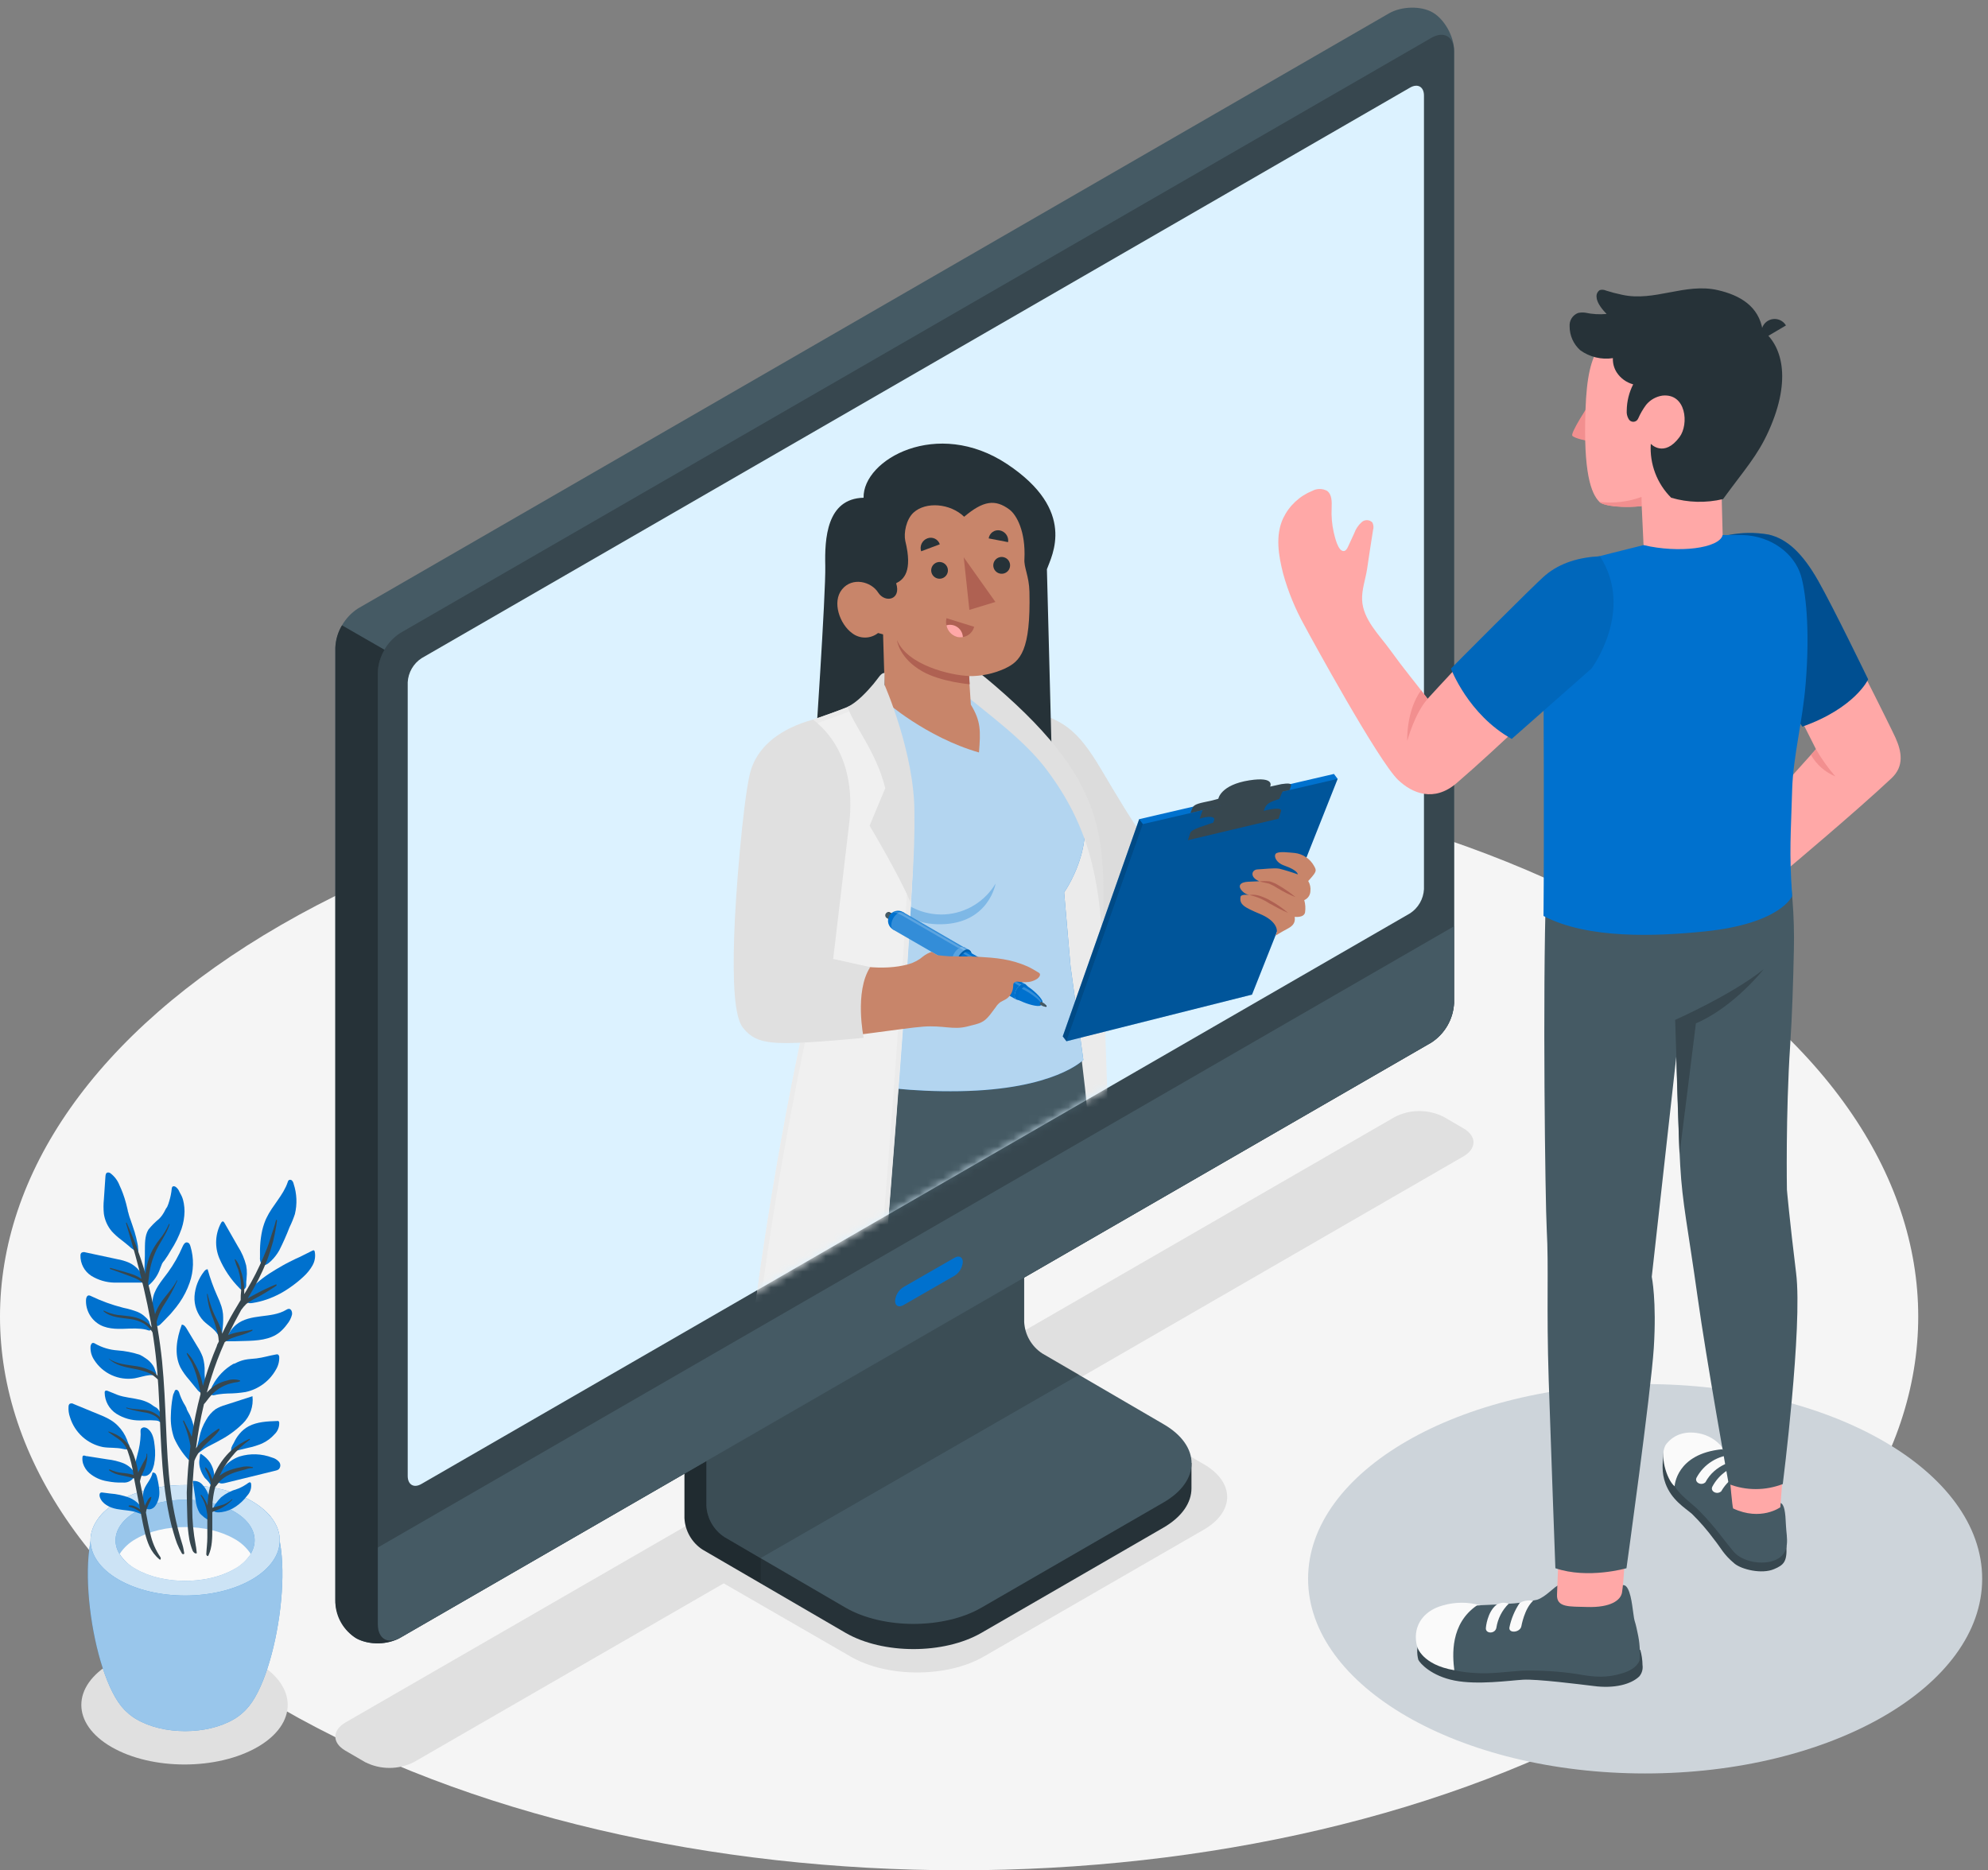 <svg width="254" height="239" viewBox="0 0 254 239" fill="none" xmlns="http://www.w3.org/2000/svg">
<rect x="0" y="0" width="254" height="239" fill="#808080" stroke="none"/>
<path d="M35.894 218.268C-11.965 190.639 -11.965 145.863 35.894 118.208C83.752 90.553 161.342 90.553 209.195 118.208C257.048 145.863 257.053 190.613 209.195 218.268C161.337 245.923 83.747 245.898 35.894 218.268Z" fill="#F5F5F5"/>
<path d="M14.253 212.486C9.104 215.458 9.104 220.28 14.253 223.251C19.402 226.223 27.749 226.223 32.898 223.251C38.047 220.28 38.047 215.458 32.898 212.486C27.749 209.514 19.402 209.514 14.253 212.486Z" fill="#E0E0E0"/>
<path d="M186.976 144.188L184.462 142.725C183.496 142.234 182.428 141.979 181.345 141.979C180.261 141.979 179.193 142.234 178.227 142.725L44.131 220.114C42.416 221.119 42.416 222.723 44.131 223.714L46.645 225.177C47.611 225.665 48.679 225.92 49.762 225.92C50.845 225.92 51.913 225.665 52.88 225.177L92.467 202.334L108.693 211.697C113.364 214.397 121.007 214.397 125.678 211.697L153.8 195.476C157.788 193.173 157.788 189.407 153.8 187.104L136.332 177.022L186.976 147.773C188.691 146.783 188.691 145.164 186.976 144.188Z" fill="#E0E0E0"/>
<path d="M210.193 226.626C233.976 226.626 253.256 215.487 253.256 201.747C253.256 188.006 233.976 176.868 210.193 176.868C186.41 176.868 167.13 188.006 167.13 201.747C167.13 215.487 186.41 226.626 210.193 226.626Z" fill="#CDD4DA"/>
<path d="M15.856 218.444C11.688 214.14 9.239 196.632 13.307 193.218H34.003C38.066 196.627 35.622 214.135 31.454 218.439L31.338 218.56L31.197 218.701C31.077 218.816 30.951 218.927 30.82 219.037L30.72 219.118L30.403 219.359C30.23 219.485 30.05 219.601 29.865 219.706C26.436 221.718 20.874 221.718 17.445 219.706C17.256 219.602 17.075 219.484 16.902 219.354C16.797 219.284 16.701 219.208 16.605 219.133L16.485 219.032C16.358 218.93 16.238 218.821 16.123 218.706C16.062 218.655 16.012 218.6 15.957 218.545L15.856 218.444Z" fill="#0071CE"/>
<path opacity="0.6" d="M15.856 218.444C11.688 214.14 9.239 196.632 13.307 193.218H34.003C38.066 196.627 35.622 214.135 31.454 218.439L31.338 218.56L31.197 218.701C31.077 218.816 30.951 218.927 30.82 219.037L30.72 219.118L30.403 219.359C30.23 219.485 30.05 219.601 29.865 219.706C26.436 221.718 20.874 221.718 17.445 219.706C17.256 219.602 17.075 219.484 16.902 219.354C16.797 219.284 16.701 219.208 16.605 219.133L16.485 219.032C16.358 218.93 16.238 218.821 16.123 218.706C16.062 218.655 16.012 218.6 15.957 218.545L15.856 218.444Z" fill="white"/>
<path d="M32.203 191.84C36.924 194.6 36.924 199.07 32.203 201.826C27.481 204.581 19.828 204.581 15.107 201.826C10.386 199.07 10.386 194.6 15.107 191.845C19.828 189.09 27.481 189.085 32.203 191.84Z" fill="#0071CE"/>
<path opacity="0.8" d="M32.203 191.84C36.924 194.6 36.924 199.07 32.203 201.826C27.481 204.581 19.828 204.581 15.107 201.826C10.386 199.07 10.386 194.6 15.107 191.845C19.828 189.09 27.481 189.085 32.203 191.84Z" fill="white"/>
<path d="M29.936 193.167C33.4 195.179 33.4 198.477 29.936 200.498C26.471 202.52 20.845 202.51 17.365 200.498C13.886 198.487 13.901 195.194 17.365 193.167C20.83 191.141 26.466 191.146 29.936 193.167Z" fill="#0071CE"/>
<path opacity="0.6" d="M29.936 193.167C33.4 195.179 33.4 198.477 29.936 200.498C26.471 202.52 20.845 202.51 17.365 200.498C13.886 198.487 13.901 195.194 17.365 193.167C20.83 191.141 26.466 191.146 29.936 193.167Z" fill="white"/>
<path d="M17.375 196.647C20.844 194.636 26.466 194.636 29.945 196.647C30.79 197.108 31.508 197.77 32.037 198.573C31.507 199.381 30.785 200.044 29.935 200.504C26.466 202.515 20.844 202.515 17.365 200.504C16.524 200.043 15.81 199.382 15.288 198.578C15.814 197.772 16.531 197.109 17.375 196.647Z" fill="#FAFAFA"/>
<path d="M17.662 160.032C17.654 159.93 17.654 159.827 17.662 159.725L17.632 159.408C17.632 159.197 17.576 158.991 17.536 158.78C17.456 158.362 17.35 157.95 17.229 157.543C17.216 157.459 17.191 157.378 17.154 157.301L17.079 157.065L16.913 156.562C16.837 156.331 16.757 156.1 16.676 155.868C16.588 155.65 16.514 155.427 16.455 155.2C16.442 155.111 16.42 155.023 16.39 154.938C16.37 154.902 16.355 154.863 16.345 154.823C16.345 154.707 16.299 154.596 16.279 154.481C16.229 154.254 16.174 154.028 16.113 153.807C15.997 153.359 15.858 152.918 15.696 152.484C15.572 152.149 15.431 151.814 15.274 151.479C15.041 150.87 14.644 150.337 14.127 149.94C14.066 149.888 13.992 149.852 13.912 149.837C13.833 149.822 13.751 149.828 13.675 149.855C13.519 149.935 13.489 150.141 13.473 150.317C13.408 151.323 13.343 152.293 13.272 153.279C13.209 153.887 13.209 154.501 13.272 155.109C13.392 155.933 13.741 156.706 14.278 157.342C14.643 157.741 15.045 158.105 15.48 158.428C15.801 158.684 16.133 158.931 16.445 159.207C16.799 159.551 17.211 159.831 17.662 160.032Z" fill="#0071CE"/>
<path d="M23.489 153.797C23.465 153.656 23.435 153.515 23.398 153.375C23.322 153.071 23.2 152.781 23.037 152.515C22.951 152.384 22.911 152.238 22.83 152.102C22.753 151.963 22.65 151.839 22.529 151.735C22.458 151.668 22.372 151.619 22.277 151.595C22.23 151.582 22.18 151.582 22.134 151.596C22.087 151.609 22.044 151.635 22.011 151.67C21.968 151.742 21.944 151.823 21.94 151.906C21.89 152.438 21.785 152.964 21.629 153.475C21.558 153.733 21.468 153.986 21.357 154.229C21.317 154.301 21.269 154.368 21.216 154.43C21.185 154.476 21.158 154.525 21.136 154.576C21.019 154.824 20.881 155.061 20.724 155.285C20.605 155.452 20.472 155.609 20.326 155.753C19.825 156.161 19.368 156.621 18.964 157.126C18.461 157.95 18.531 159.006 18.511 159.941C18.511 160.102 18.511 160.263 18.511 160.444C18.511 161.726 18.3 162.833 18.632 164.095C18.632 164.185 18.747 164.406 18.883 164.321L19.024 164.225C19.688 163.663 20.186 162.929 20.462 162.103L20.713 161.47C20.792 161.322 20.892 161.186 21.01 161.068C21.309 160.653 21.584 160.221 21.835 159.775C22.399 158.914 22.857 157.987 23.197 157.015C23.438 156.303 23.565 155.559 23.575 154.808C23.575 154.469 23.546 154.131 23.489 153.797Z" fill="#0071CE"/>
<path d="M14.61 163.903C14.851 163.903 15.113 163.903 15.339 163.903C15.842 163.903 16.344 163.903 16.847 163.903C17.094 163.903 17.35 163.903 17.591 163.903C17.682 163.903 17.762 163.903 17.848 163.903C17.968 163.913 18.089 163.913 18.21 163.903C18.233 163.908 18.257 163.908 18.28 163.903C18.294 163.888 18.304 163.871 18.31 163.852C18.316 163.833 18.318 163.812 18.316 163.793C18.318 163.443 18.237 163.099 18.079 162.787C17.999 162.636 17.903 162.495 17.793 162.365C17.44 161.942 17.001 161.599 16.505 161.359C16.022 161.152 15.515 161.001 14.997 160.911L10.919 160.037C10.829 160.002 10.733 159.991 10.638 160.004C10.543 160.018 10.453 160.055 10.376 160.112C10.313 160.198 10.28 160.302 10.28 160.409C10.265 160.928 10.385 161.443 10.627 161.903C10.869 162.363 11.226 162.752 11.663 163.033C12.55 163.581 13.568 163.881 14.61 163.903Z" fill="#0071CE"/>
<path d="M19.075 168.901C18.942 168.675 18.773 168.473 18.572 168.303C18.297 168.034 17.975 167.817 17.622 167.665C17.028 167.43 16.413 167.25 15.787 167.127C14.349 166.767 12.953 166.261 11.618 165.618C11.532 165.565 11.433 165.537 11.332 165.538C11.095 165.563 11 165.859 10.99 166.096C10.958 166.754 11.114 167.407 11.44 167.98C11.766 168.552 12.248 169.02 12.83 169.329C13.956 169.907 15.289 169.832 16.556 169.776H16.606C17.062 169.755 17.519 169.763 17.974 169.802C18.199 169.821 18.422 169.856 18.643 169.907C18.829 169.947 19.145 170.148 19.286 169.907C19.314 169.814 19.314 169.714 19.286 169.62C19.246 169.387 19.169 169.162 19.06 168.952L19.075 168.901Z" fill="#0071CE"/>
<path d="M20.474 169.253C20.417 169.309 20.353 169.356 20.283 169.394C20.235 169.425 20.179 169.442 20.122 169.444C20.081 169.446 20.041 169.437 20.005 169.418C19.969 169.4 19.938 169.372 19.916 169.339C19.891 169.298 19.866 169.258 19.845 169.218C19.801 169.135 19.762 169.05 19.73 168.962C19.667 168.782 19.622 168.597 19.594 168.408C19.594 168.363 19.594 168.318 19.594 168.273C19.569 168.067 19.554 167.855 19.534 167.644C19.534 167.539 19.534 167.433 19.493 167.327C19.478 167.249 19.478 167.169 19.493 167.091C19.508 166.962 19.508 166.833 19.493 166.704C19.483 166.546 19.483 166.389 19.493 166.231C19.609 164.833 20.63 163.717 21.47 162.576C22.215 161.548 22.842 160.44 23.34 159.272C23.456 159.016 23.647 158.709 23.923 158.769C24.2 158.83 24.265 159.046 24.335 159.272C24.798 160.802 24.758 162.439 24.22 163.943C23.908 164.835 23.477 165.681 22.938 166.458C22.669 166.847 22.379 167.222 22.068 167.579C21.977 167.689 21.897 167.795 21.801 167.896C21.51 168.212 21.213 168.519 20.911 168.821L20.539 169.193C20.519 169.214 20.497 169.235 20.474 169.253Z" fill="#0071CE"/>
<path d="M17.878 173.13C16.944 172.822 15.974 172.631 14.992 172.562C14.008 172.493 13.051 172.206 12.192 171.722C12.108 171.656 12.006 171.615 11.9 171.606C11.699 171.606 11.593 171.853 11.568 172.054C11.527 172.664 11.689 173.271 12.031 173.779C12.569 174.63 13.343 175.306 14.259 175.724C15.176 176.142 16.194 176.284 17.19 176.132C17.823 176.021 18.442 175.795 19.085 175.73C19.243 175.72 19.401 175.72 19.558 175.73C19.658 175.73 19.824 175.8 19.905 175.73C20.076 175.544 19.87 175.297 19.829 175.111C19.769 174.891 19.674 174.683 19.548 174.493C19.286 174.102 18.943 173.773 18.542 173.527C18.333 173.376 18.111 173.243 17.878 173.13Z" fill="#0071CE"/>
<path d="M17.958 178.882C16.988 178.641 15.947 178.591 15.027 178.254C14.604 178.103 14.202 177.897 13.79 177.751C13.669 177.701 13.523 177.665 13.433 177.751C13.387 177.811 13.365 177.887 13.373 177.962C13.381 178.498 13.52 179.023 13.779 179.492C14.038 179.961 14.407 180.359 14.856 180.652C15.757 181.226 16.805 181.526 17.873 181.517C18.511 181.517 19.155 181.462 19.794 181.517C19.945 181.518 20.096 181.542 20.241 181.587C20.316 181.618 20.362 181.698 20.437 181.723C20.719 181.824 20.759 181.417 20.729 181.22C20.668 180.887 20.537 180.57 20.347 180.29C20.256 180.148 20.146 180.02 20.02 179.908C19.971 179.87 19.917 179.84 19.859 179.818C19.587 179.682 19.356 179.456 19.084 179.315C18.728 179.125 18.35 178.98 17.958 178.882Z" fill="#0071CE"/>
<path d="M23.535 198.437C23.47 198.115 23.43 197.783 23.334 197.472L23.017 196.416C22.829 195.772 22.662 195.124 22.514 194.47C22.213 193.132 21.971 191.79 21.8 190.447C21.453 187.722 21.328 184.967 21.212 182.221C21.096 179.476 20.976 176.69 20.709 173.955C20.413 171.135 19.944 168.336 19.306 165.573C18.577 162.368 17.531 159.244 16.184 156.246C16.149 156.17 16.088 156.276 16.103 156.321C17.773 161.822 19.221 167.383 19.885 173.125C20.513 178.536 20.352 184.001 20.951 189.412C21.108 190.894 21.341 192.368 21.649 193.826C21.8 194.55 21.986 195.264 22.203 195.973C22.323 196.396 22.459 196.808 22.61 197.22C22.783 197.66 22.989 198.085 23.228 198.492C23.309 198.648 23.58 198.658 23.535 198.437Z" fill="#37474F"/>
<path d="M18.688 164.115C18.528 163.791 18.274 163.523 17.959 163.346C17.633 163.138 17.284 162.969 16.919 162.843C15.993 162.521 15.033 162.3 14.093 162.018C14.042 162.018 14.017 162.139 14.068 162.159C14.937 162.461 15.802 162.777 16.667 163.099C17.014 163.218 17.35 163.364 17.673 163.537C17.836 163.623 17.99 163.728 18.13 163.848C18.286 163.979 18.407 164.145 18.558 164.281C18.709 164.417 18.724 164.205 18.688 164.115Z" fill="#37474F"/>
<path d="M19.84 170.43C19.453 169.218 18.171 168.514 16.999 168.283C16.36 168.152 15.707 168.127 15.058 168.042C14.428 167.949 13.818 167.757 13.248 167.474C13.218 167.474 13.203 167.539 13.223 167.554C14.108 168.364 15.546 168.394 16.667 168.56C17.281 168.637 17.872 168.837 18.407 169.148C18.926 169.51 19.359 169.982 19.674 170.531C19.759 170.687 19.875 170.546 19.84 170.43Z" fill="#37474F"/>
<path d="M20.326 176.087C20.051 175.623 19.625 175.268 19.12 175.081C18.575 174.833 17.998 174.664 17.405 174.578C16.208 174.387 14.936 174.342 13.911 173.613C13.911 173.613 13.88 173.638 13.911 173.648C14.77 174.468 15.962 174.689 17.088 174.91C17.656 175.006 18.215 175.151 18.758 175.342C19.017 175.439 19.265 175.564 19.497 175.715C19.74 175.897 19.973 176.091 20.196 176.298C20.301 176.368 20.372 176.182 20.326 176.087Z" fill="#37474F"/>
<path d="M20.7 181.598C20.592 181.255 20.365 180.963 20.061 180.773C19.746 180.54 19.389 180.37 19.01 180.27C18.075 180.029 17.084 180.17 16.164 179.863C16.124 179.863 16.104 179.943 16.164 179.963C17.017 180.22 17.887 180.412 18.769 180.537C19.121 180.619 19.459 180.751 19.774 180.929C19.927 181.014 20.065 181.121 20.187 181.246C20.323 181.381 20.403 181.552 20.529 181.703C20.654 181.854 20.72 181.718 20.7 181.598Z" fill="#37474F"/>
<path d="M21.574 156.442C21.271 157.135 20.874 157.783 20.392 158.367C19.937 158.936 19.553 159.56 19.251 160.223C18.974 160.867 18.777 161.542 18.663 162.234C18.589 162.612 18.55 162.996 18.547 163.38C18.564 163.736 18.615 164.09 18.698 164.436C18.698 164.547 18.844 164.597 18.854 164.436C18.894 164.009 18.99 163.587 19.03 163.159C19.06 162.81 19.11 162.462 19.181 162.118C19.322 161.428 19.534 160.754 19.814 160.107C20.347 158.85 21.252 157.769 21.67 156.462C21.69 156.447 21.609 156.346 21.574 156.442Z" fill="#37474F"/>
<path d="M22.6 163.617C22.097 164.623 21.247 165.462 20.589 166.403C20.241 166.909 19.966 167.46 19.769 168.042C19.577 168.613 19.549 169.226 19.689 169.812C19.689 169.912 19.824 169.902 19.834 169.812C19.976 168.677 20.384 167.591 21.026 166.644C21.645 165.705 22.185 164.716 22.64 163.687C22.675 163.632 22.63 163.557 22.6 163.617Z" fill="#37474F"/>
<path d="M14.112 181.447C13.653 181.182 13.174 180.953 12.679 180.763L9.411 179.416C9.337 179.367 9.252 179.338 9.164 179.333C9.075 179.328 8.987 179.346 8.908 179.385C8.86 179.429 8.821 179.483 8.795 179.542C8.769 179.602 8.756 179.667 8.757 179.732C8.723 180.203 8.788 180.676 8.948 181.12C9.243 182.077 9.791 182.935 10.535 183.605C11.278 184.274 12.19 184.729 13.172 184.921C13.997 185.052 14.851 184.957 15.686 185.148C16.008 185.223 16.541 185.329 16.546 184.841C16.536 184.714 16.491 184.592 16.415 184.489C16.335 184.328 16.294 184.147 16.229 183.986C15.97 183.32 15.576 182.714 15.073 182.206C14.787 181.913 14.464 181.657 14.112 181.447Z" fill="#0071CE"/>
<path d="M15.787 186.993C15.126 186.735 14.435 186.566 13.73 186.49L11.844 186.193C11.603 186.158 11.342 186.123 11.115 186.078C11.082 186.082 11.048 186.082 11.015 186.078C10.919 186.026 10.812 186 10.703 186.002C10.562 186.002 10.542 186.123 10.532 186.243C10.512 186.494 10.536 186.745 10.602 186.988C10.75 187.478 11.035 187.915 11.422 188.25C12.072 188.795 12.857 189.153 13.695 189.286C14.356 189.419 15.031 189.475 15.706 189.451C15.986 189.479 16.267 189.429 16.52 189.305C16.772 189.182 16.985 188.99 17.134 188.753C17.375 188.25 16.948 187.817 16.631 187.516C16.377 187.3 16.093 187.124 15.787 186.993Z" fill="#0071CE"/>
<path d="M17.959 183.016C17.941 182.882 17.955 182.746 17.999 182.618C18.05 182.544 18.119 182.485 18.201 182.447C18.282 182.409 18.372 182.394 18.462 182.402C18.65 182.431 18.826 182.517 18.965 182.649C19.543 183.151 19.689 184.011 19.764 184.786C19.864 185.578 19.835 186.381 19.678 187.164C19.538 187.732 19.276 188.466 18.628 188.602C18.398 188.643 18.161 188.611 17.95 188.511C17.739 188.411 17.565 188.248 17.451 188.044C17.089 187.385 17.406 186.51 17.572 185.836C17.807 185.018 17.941 184.174 17.969 183.322C17.959 183.217 17.959 183.116 17.959 183.016Z" fill="#0071CE"/>
<path d="M16.561 191.398C15.754 191.095 14.907 190.91 14.046 190.85L13.106 190.729C13.04 190.717 12.972 190.717 12.905 190.729C12.699 190.794 12.684 191.081 12.749 191.287C13.031 192.182 14.006 192.66 14.926 192.836C15.847 193.012 16.812 192.992 17.672 193.339C17.873 193.424 18.175 193.56 18.32 193.304C18.466 193.047 18.24 192.942 18.149 192.776C17.924 192.372 17.608 192.028 17.224 191.77C17.016 191.624 16.794 191.499 16.561 191.398Z" fill="#0071CE"/>
<path d="M18.432 190.281C18.729 189.547 19.362 188.959 19.488 188.18C19.568 188.166 19.649 188.176 19.724 188.208C19.798 188.24 19.861 188.293 19.905 188.361C19.989 188.498 20.045 188.65 20.071 188.808C20.229 189.402 20.325 190.01 20.358 190.623C20.387 191.242 20.222 191.853 19.885 192.373C19.804 192.508 19.694 192.624 19.563 192.711C19.431 192.798 19.282 192.854 19.126 192.876C18.994 192.884 18.863 192.863 18.74 192.814C18.617 192.766 18.507 192.691 18.417 192.594C18.136 192.283 18.221 191.83 18.241 191.443C18.237 191.048 18.302 190.655 18.432 190.281Z" fill="#0071CE"/>
<path d="M20.503 198.995C19.885 198.093 19.448 197.081 19.215 196.013C18.989 195.108 18.818 194.193 18.647 193.283C18.675 193.084 18.724 192.888 18.793 192.7C18.869 192.488 18.958 192.282 19.059 192.081C19.105 191.981 19.16 191.88 19.21 191.779C19.279 191.634 19.322 191.477 19.336 191.317C19.336 191.317 19.336 191.272 19.306 191.277C19.049 191.362 18.924 191.619 18.803 191.835C18.688 192.025 18.587 192.223 18.501 192.428C18.295 191.387 18.094 190.351 17.883 189.311C17.913 189.141 17.953 188.973 18.003 188.808C18.109 188.476 18.275 188.174 18.406 187.857C18.555 187.52 18.663 187.165 18.728 186.802C18.808 186.473 18.834 186.133 18.803 185.796C18.803 185.705 18.707 185.796 18.718 185.856C18.773 186.233 18.461 186.59 18.3 186.902C18.139 187.214 17.994 187.48 17.848 187.772C17.777 187.908 17.712 188.043 17.651 188.184C17.517 187.193 17.238 186.228 16.822 185.318C16.552 184.783 16.182 184.305 15.731 183.91C15.466 183.689 15.18 183.495 14.876 183.332C14.551 183.172 14.215 183.036 13.87 182.925C13.84 182.925 13.82 182.995 13.87 183.01C14.132 183.181 14.373 183.382 14.635 183.548C14.918 183.728 15.19 183.924 15.449 184.137C15.839 184.485 16.134 184.926 16.309 185.419C16.658 186.408 16.911 187.428 17.063 188.466C16.569 188.336 16.064 188.252 15.555 188.214C15.02 188.157 14.5 188.007 14.016 187.772C13.951 187.737 13.921 187.883 13.961 187.918C14.43 188.24 14.967 188.451 15.53 188.536C15.811 188.592 16.093 188.647 16.369 188.712C16.646 188.778 16.872 188.848 17.129 188.918C17.355 190.115 17.591 191.307 17.828 192.498L17.903 192.891C17.838 192.84 17.772 192.79 17.702 192.745C17.521 192.622 17.325 192.524 17.119 192.453C17.015 192.413 16.907 192.388 16.797 192.378H16.495C16.42 192.378 16.415 192.524 16.495 192.539C16.699 192.589 16.899 192.654 17.093 192.735C17.267 192.809 17.435 192.897 17.596 192.996C17.736 193.084 17.866 193.187 17.983 193.303C18.154 194.193 18.32 195.083 18.541 195.963C18.673 196.522 18.856 197.067 19.09 197.592C19.387 198.244 19.829 198.82 20.382 199.276C20.563 199.402 20.568 199.09 20.503 198.995Z" fill="#37474F"/>
<path d="M34.049 155.637C34.813 154.028 36.201 152.741 36.764 151.051C36.782 150.964 36.824 150.884 36.885 150.82C36.95 150.775 37.029 150.754 37.107 150.763C37.186 150.771 37.259 150.807 37.312 150.865C37.418 150.985 37.489 151.131 37.519 151.288C37.93 152.533 37.986 153.869 37.679 155.144C37.489 155.721 37.259 156.284 36.991 156.829C36.605 157.832 36.169 158.816 35.683 159.775C35.392 160.294 35.024 160.765 34.592 161.173C34.27 161.47 33.702 161.978 33.355 161.43C33.235 161.18 33.188 160.901 33.219 160.625C33.219 160.298 33.219 159.971 33.219 159.645C33.234 158.997 33.296 158.352 33.406 157.714C33.512 157.084 33.691 156.468 33.938 155.878C33.979 155.783 34.009 155.707 34.049 155.637Z" fill="#0071CE"/>
<path d="M31.455 161.716C31.236 160.849 30.878 160.024 30.394 159.273L28.669 156.256C28.624 156.18 28.563 156.09 28.473 156.085C28.382 156.08 28.307 156.17 28.257 156.251C27.881 156.939 27.664 157.703 27.622 158.486C27.58 159.269 27.715 160.052 28.015 160.776C28.627 162.215 29.509 163.523 30.615 164.628C30.671 164.705 30.749 164.764 30.838 164.799C30.927 164.834 31.024 164.842 31.118 164.824C31.212 164.767 31.293 164.688 31.352 164.595C31.411 164.502 31.448 164.396 31.46 164.286C31.469 164.217 31.469 164.148 31.46 164.079C31.451 163.884 31.463 163.689 31.495 163.496C31.495 163.26 31.54 163.019 31.54 162.777C31.548 162.422 31.52 162.066 31.455 161.716Z" fill="#0071CE"/>
<path d="M38.247 160.65L39.911 159.82C39.961 159.785 40.021 159.769 40.082 159.775C40.162 159.775 40.203 159.891 40.218 159.971C40.328 160.567 40.225 161.184 39.926 161.711C39.628 162.234 39.249 162.707 38.805 163.114C38.352 163.541 37.872 163.938 37.367 164.301C36.866 164.672 36.34 165.008 35.793 165.306C35.247 165.595 34.681 165.844 34.098 166.05C33.516 166.252 32.917 166.402 32.308 166.498C31.987 166.548 31.559 166.603 31.494 166.181C31.485 165.787 31.601 165.399 31.826 165.075C32.106 164.632 32.458 164.238 32.867 163.908C33.356 163.486 33.874 163.096 34.415 162.742C34.953 162.39 35.511 162.063 36.08 161.736C36.648 161.409 37.231 161.133 37.814 160.841L38.247 160.65Z" fill="#0071CE"/>
<path d="M28.301 166.961C28.146 166.482 27.958 166.015 27.738 165.563C27.252 164.471 26.846 163.345 26.526 162.194C26.34 162.194 26.184 162.335 26.074 162.48C25.357 163.389 24.931 164.493 24.852 165.648C24.819 166.224 24.904 166.8 25.102 167.341C25.3 167.882 25.607 168.378 26.003 168.796C26.592 169.389 27.391 169.801 27.813 170.521C27.889 170.656 27.969 170.812 28.12 170.862C28.166 170.871 28.214 170.866 28.256 170.846C28.299 170.826 28.334 170.793 28.357 170.752C28.402 170.666 28.357 170.581 28.357 170.485C28.387 170.199 28.427 169.907 28.457 169.62C28.521 169.05 28.533 168.474 28.492 167.901C28.459 167.582 28.395 167.267 28.301 166.961Z" fill="#0071CE"/>
<path d="M30.198 169.264C31.063 168.555 32.209 168.349 33.331 168.208C34.452 168.067 35.593 167.961 36.554 167.388C36.656 167.315 36.776 167.268 36.901 167.252C37.228 167.252 37.363 167.68 37.308 167.997C37.194 168.448 36.979 168.868 36.679 169.223C36.414 169.596 36.103 169.933 35.754 170.229C34.527 171.235 32.813 171.325 31.229 171.36L30.087 171.391H29.514C29.328 171.403 29.142 171.403 28.956 171.391C28.67 171.36 28.901 171.019 28.956 170.888C29.109 170.603 29.277 170.326 29.459 170.058C29.669 169.761 29.917 169.494 30.198 169.264Z" fill="#0071CE"/>
<path d="M25.909 173.422C25.729 172.946 25.498 172.49 25.22 172.064L23.842 169.776C23.696 169.535 23.505 169.273 23.229 169.273C22.57 171.033 22.223 173.07 23.053 174.749C23.351 175.29 23.709 175.796 24.119 176.258L25.285 177.686C25.446 177.877 25.748 178.083 26.009 177.947C26.13 177.882 26.15 177.726 26.175 177.605C26.214 177.413 26.237 177.218 26.246 177.022C26.261 176.876 26.261 176.73 26.246 176.584C26.169 176.168 26.136 175.745 26.145 175.322C26.172 174.68 26.093 174.038 25.909 173.422Z" fill="#0071CE"/>
<path d="M30.026 174.231C30.415 174.019 30.831 173.862 31.263 173.764C31.766 173.653 32.269 173.653 32.771 173.588C33.611 173.487 34.426 173.226 35.26 173.085C35.342 173.057 35.43 173.057 35.512 173.085C35.565 173.123 35.608 173.174 35.637 173.233C35.666 173.291 35.68 173.356 35.678 173.422C35.695 173.992 35.545 174.555 35.245 175.041C34.837 175.764 34.279 176.392 33.608 176.883C32.938 177.373 32.171 177.716 31.358 177.887C30.615 178.007 29.864 178.069 29.111 178.073C28.734 178.085 28.358 178.116 27.985 178.168C27.797 178.193 27.61 178.228 27.426 178.274C27.316 178.314 27.195 178.314 27.084 178.274C26.898 178.189 26.888 177.937 26.904 177.771C26.945 177.501 27.039 177.241 27.18 177.007C27.784 175.879 28.689 174.941 29.795 174.297L30.026 174.231Z" fill="#0071CE"/>
<path d="M22.062 178.52C21.925 179.291 21.847 180.071 21.831 180.854C21.78 181.84 21.92 182.827 22.243 183.76C22.683 184.746 23.277 185.656 24.003 186.455C24.038 186.511 24.092 186.553 24.154 186.576C24.29 186.606 24.39 186.455 24.441 186.324C24.903 185.161 25.035 183.892 24.823 182.659C24.718 182.031 24.528 181.42 24.259 180.843C24.139 180.582 23.958 180.341 23.857 180.069C23.857 180.009 23.817 179.938 23.797 179.878C23.703 179.682 23.595 179.492 23.475 179.31C23.25 178.904 23.063 178.478 22.917 178.038C22.883 177.882 22.798 177.742 22.676 177.641C22.635 177.616 22.588 177.603 22.54 177.603C22.492 177.603 22.445 177.616 22.404 177.641C22.309 177.696 22.324 177.781 22.283 177.872C22.227 177.972 22.178 178.076 22.138 178.184C22.105 178.294 22.08 178.407 22.062 178.52Z" fill="#0071CE"/>
<path d="M26.34 181.447C26.636 180.907 27.046 180.439 27.542 180.074C27.951 179.832 28.39 179.646 28.849 179.521L32.258 178.42C32.331 179.055 32.259 179.698 32.047 180.301C31.834 180.904 31.487 181.451 31.032 181.899C30.168 182.753 29.184 183.474 28.11 184.041C27.356 184.474 26.602 184.806 26.169 185.087C25.978 185.213 25.797 185.349 25.616 185.485C25.435 185.62 25.214 185.816 25.063 185.655C24.993 185.58 25.063 185.444 25.063 185.354C25.063 185.263 25.118 185.092 25.148 184.962C25.179 184.831 25.239 184.63 25.289 184.459C25.34 184.288 25.38 184.137 25.415 183.956C25.415 183.876 25.44 183.795 25.46 183.715C25.54 183.313 25.654 182.919 25.802 182.538C25.951 182.16 26.131 181.795 26.34 181.447Z" fill="#0071CE"/>
<path d="M34.079 161.163C34.391 160.344 34.657 159.499 34.889 158.649C35.102 157.772 35.269 156.884 35.391 155.989C35.391 155.884 35.291 155.808 35.261 155.939C35.075 156.749 34.758 157.533 34.527 158.322C34.295 159.112 33.989 159.856 33.672 160.605C33.055 162.059 32.341 163.47 31.535 164.829C31.424 165.01 31.314 165.191 31.208 165.372V165.015C31.211 164.517 31.165 164.02 31.072 163.532C30.988 163.07 30.865 162.616 30.705 162.174C30.594 161.713 30.377 161.284 30.072 160.922C30.021 160.877 29.981 160.962 29.991 161.002C30.109 161.425 30.258 161.839 30.439 162.239C30.578 162.674 30.679 163.12 30.74 163.572C30.799 164.024 30.822 164.479 30.811 164.934C30.763 165.331 30.743 165.731 30.75 166.131C30.167 167.097 29.584 168.067 29.061 169.068C28.825 169.52 28.603 169.978 28.382 170.44V170.38C28.243 169.861 28.056 169.356 27.824 168.872C27.229 167.764 26.79 166.58 26.522 165.352C26.522 165.286 26.451 165.352 26.451 165.382C26.537 166.46 26.8 167.517 27.231 168.509C27.427 169.053 27.608 169.596 27.759 170.159C27.831 170.429 27.883 170.705 27.915 170.983C27.915 171.124 27.945 171.26 27.965 171.396L27.894 171.562C27.793 171.714 27.721 171.885 27.683 172.064C27.532 172.416 27.387 172.773 27.246 173.135C26.743 174.433 26.305 175.755 25.923 177.093C25.835 176.596 25.704 176.108 25.531 175.634C25.353 175.144 25.131 174.671 24.867 174.221C24.63 173.728 24.311 173.279 23.922 172.894C23.877 172.859 23.857 172.98 23.867 173.005C24.068 173.462 24.37 173.864 24.576 174.327C24.766 174.772 24.934 175.227 25.079 175.69C25.312 176.492 25.495 177.308 25.627 178.133C25.151 179.935 24.774 181.762 24.495 183.604C24.209 182.895 23.837 182.226 23.49 181.543C23.444 181.452 23.369 181.588 23.394 181.648C23.758 182.483 24.039 183.352 24.234 184.243C24.274 184.424 24.304 184.605 24.334 184.786C24.078 186.752 23.922 188.738 23.862 190.719C23.862 191.016 23.897 192.826 23.932 193.942C23.948 194.872 24.034 195.8 24.189 196.718C24.283 197.211 24.424 197.694 24.611 198.161C24.706 198.372 24.933 198.583 25.144 198.487C25.099 198.141 25.079 197.784 25.003 197.442C24.711 195.912 24.563 194.358 24.561 192.801C24.561 192.298 24.561 191.795 24.561 191.292C24.591 189.749 24.686 188.205 24.837 186.666C25.007 186.239 25.23 185.835 25.501 185.465C26.205 184.459 27.296 183.77 28.015 182.779C28.055 182.724 28.04 182.503 27.93 182.568C27.34 182.939 26.783 183.359 26.265 183.825C25.801 184.185 25.39 184.608 25.043 185.082C25.154 184.182 25.285 183.282 25.446 182.392C25.62 181.387 25.825 180.399 26.059 179.431C26.192 179.289 26.316 179.139 26.431 178.983C26.592 178.772 26.748 178.556 26.934 178.355C27.581 177.623 28.421 177.09 29.358 176.816C29.564 176.761 29.775 176.705 29.991 176.665C30.223 176.653 30.451 176.602 30.665 176.514C30.665 176.514 30.705 176.424 30.665 176.404C30.143 176.23 29.578 176.23 29.056 176.404C28.525 176.522 28.016 176.724 27.547 177.002C27.131 177.267 26.754 177.589 26.426 177.957C26.803 176.575 27.236 175.207 27.738 173.864C28.04 173.067 28.364 172.281 28.709 171.506C28.984 171.3 29.285 171.13 29.604 171.003C30.046 170.831 30.497 170.684 30.957 170.566C31.391 170.436 31.814 170.268 32.219 170.063C32.269 170.038 32.279 169.897 32.219 169.917C31.716 170.058 31.133 170.098 30.6 170.204C30.102 170.287 29.616 170.422 29.146 170.606C29.669 169.517 30.227 168.444 30.821 167.388C31.014 167.113 31.233 166.857 31.474 166.624C31.864 166.339 32.278 166.088 32.711 165.875C33.602 165.394 34.468 164.869 35.306 164.301C35.361 164.266 35.341 164.095 35.261 164.13C34.226 164.554 33.219 165.041 32.244 165.588C32.053 165.689 31.852 165.799 31.645 165.92C31.66 165.892 31.677 165.865 31.696 165.84C32.625 164.353 33.423 162.789 34.079 161.163Z" fill="#37474F"/>
<path d="M26.969 192.987C26.955 192.46 26.878 191.936 26.738 191.428C26.594 190.708 26.226 190.051 25.687 189.552C25.542 189.432 25.374 189.344 25.193 189.294C25.012 189.244 24.822 189.232 24.636 189.261C24.747 190 24.852 190.744 24.963 191.483C24.963 191.564 24.963 191.644 24.998 191.72C25.047 192.289 25.218 192.842 25.501 193.339C25.589 193.448 25.687 193.549 25.793 193.64C25.991 193.832 26.21 194.001 26.446 194.143L26.557 194.203C26.61 194.237 26.671 194.256 26.733 194.259C26.939 194.259 26.914 193.927 26.929 193.786C26.954 193.541 26.964 193.294 26.959 193.047L26.969 192.987Z" fill="#0071CE"/>
<path d="M30.529 190.191C30.947 190.006 31.343 189.777 31.711 189.507C31.792 189.452 31.902 189.386 31.988 189.436C32.035 189.472 32.067 189.524 32.078 189.582C32.117 189.862 32.092 190.148 32.005 190.417C31.918 190.686 31.771 190.932 31.575 191.136C31.176 191.672 30.69 192.137 30.137 192.514C29.599 192.889 28.981 193.134 28.332 193.228C27.95 193.283 27.105 193.353 27.266 192.725C27.349 192.48 27.475 192.252 27.638 192.051C27.82 191.797 28.022 191.559 28.242 191.337C28.835 190.857 29.519 190.501 30.253 190.291L30.529 190.191Z" fill="#0071CE"/>
<path d="M30.614 186.118C31.974 185.704 33.434 185.753 34.763 186.259C35.107 186.349 35.417 186.54 35.653 186.807C35.765 186.944 35.823 187.119 35.813 187.297C35.804 187.474 35.729 187.642 35.602 187.767C35.48 187.851 35.341 187.907 35.195 187.933L28.754 189.512C28.591 189.558 28.421 189.577 28.251 189.567C28.166 189.567 28.095 189.507 28.015 189.497C27.934 189.487 27.879 189.527 27.834 189.447C27.809 189.399 27.799 189.344 27.804 189.291C27.803 189.156 27.814 189.021 27.839 188.888C27.853 188.827 27.875 188.768 27.904 188.712C27.974 188.572 28.03 188.426 28.1 188.28C28.427 187.628 28.917 187.072 29.523 186.666C29.861 186.436 30.228 186.251 30.614 186.118Z" fill="#0071CE"/>
<path d="M31.766 182.261C32.867 181.683 34.164 181.628 35.411 181.587C35.441 181.577 35.473 181.574 35.504 181.578C35.535 181.582 35.565 181.594 35.59 181.612C35.616 181.631 35.637 181.655 35.651 181.683C35.666 181.711 35.673 181.742 35.673 181.773C35.69 182.053 35.645 182.333 35.541 182.594C35.438 182.855 35.279 183.09 35.075 183.282C34.634 183.78 34.094 184.18 33.491 184.458C32.904 184.706 32.294 184.895 31.671 185.022L30.026 185.419C29.916 185.444 29.664 185.58 29.564 185.499C29.463 185.419 29.564 185.082 29.564 184.996C29.651 184.778 29.757 184.568 29.881 184.368C30.063 183.962 30.3 183.584 30.584 183.242C30.912 182.842 31.313 182.509 31.766 182.261Z" fill="#0071CE"/>
<path d="M25.733 185.821C25.698 185.821 25.657 185.776 25.622 185.791C25.609 185.8 25.598 185.812 25.59 185.826C25.582 185.84 25.578 185.856 25.577 185.872C25.55 185.96 25.533 186.051 25.527 186.143C25.524 186.167 25.524 186.19 25.527 186.214C25.525 186.285 25.516 186.355 25.502 186.425C25.467 186.59 25.451 186.759 25.456 186.928C25.461 187.107 25.483 187.285 25.522 187.461C25.619 187.882 25.79 188.284 26.024 188.647C26.076 188.737 26.137 188.821 26.205 188.899C26.281 188.984 26.366 189.059 26.447 189.14C26.624 189.321 26.778 189.524 26.904 189.743C26.939 189.804 26.995 189.874 27.065 189.864C27.106 189.848 27.141 189.82 27.166 189.784C27.233 189.709 27.286 189.622 27.322 189.527C27.322 189.427 27.372 189.321 27.382 189.22C27.38 189.205 27.38 189.19 27.382 189.175C27.426 188.646 27.359 188.113 27.186 187.611C27.101 187.373 26.991 187.144 26.859 186.928C26.565 186.484 26.181 186.107 25.733 185.821Z" fill="#0071CE"/>
<path d="M32.299 187.48C31.77 187.347 31.214 187.358 30.69 187.511C30.106 187.612 29.536 187.781 28.991 188.013C28.654 188.165 28.338 188.359 28.05 188.592C28.434 187.745 28.93 186.954 29.524 186.239C30.209 185.381 31.009 184.623 31.902 183.986C31.937 183.986 31.942 183.84 31.902 183.865C31.01 184.244 30.188 184.77 29.468 185.419C28.746 186.109 28.142 186.914 27.683 187.802C27.467 188.207 27.28 188.627 27.125 189.059C27.125 188.974 27.075 188.888 27.045 188.803C26.956 188.542 26.84 188.29 26.698 188.054C26.63 187.931 26.551 187.815 26.462 187.707C26.406 187.636 26.336 187.511 26.23 187.526C26.221 187.53 26.214 187.537 26.209 187.546C26.204 187.556 26.203 187.566 26.205 187.576C26.225 187.71 26.277 187.838 26.356 187.948C26.406 188.054 26.467 188.154 26.512 188.26C26.612 188.47 26.698 188.687 26.768 188.908C26.84 189.139 26.897 189.374 26.939 189.612C26.849 189.919 26.773 190.231 26.713 190.543C26.601 191.15 26.534 191.765 26.512 192.383C26.462 192.249 26.406 192.118 26.346 191.991C26.177 191.642 25.968 191.315 25.723 191.015C25.672 190.95 25.627 191.091 25.657 191.136C26.056 191.755 26.319 192.453 26.426 193.182C26.426 193.313 26.472 193.439 26.492 193.565C26.492 193.776 26.492 193.982 26.492 194.188C26.492 194.947 26.492 195.697 26.492 196.456C26.492 197.215 26.386 197.899 26.356 198.623C26.356 198.734 26.537 198.955 26.622 198.789C27.125 197.748 27.125 196.476 27.125 195.34C27.125 194.636 27.125 193.937 27.125 193.233L27.155 193.208C27.273 193.138 27.398 193.082 27.528 193.042C27.803 192.945 28.07 192.827 28.327 192.69C28.831 192.421 29.288 192.071 29.68 191.654C29.68 191.624 29.68 191.528 29.649 191.573C29.231 191.978 28.709 192.26 28.141 192.388C27.849 192.463 27.558 192.549 27.266 192.639C27.222 192.651 27.178 192.667 27.135 192.685C27.135 192.358 27.135 192.031 27.191 191.709C27.247 191.14 27.349 190.577 27.497 190.025C27.729 189.783 27.905 189.472 28.141 189.24C28.462 188.928 28.83 188.669 29.232 188.471C29.681 188.256 30.152 188.088 30.635 187.968L31.384 187.767C31.659 187.656 31.953 187.599 32.249 187.601C32.33 187.596 32.345 187.496 32.299 187.48Z" fill="#37474F"/>
<path d="M125.394 208.659L148.64 195.219C151.033 193.831 152.23 192.021 152.23 190.191C152.23 188.361 152.23 186.958 152.23 186.958L130.367 174.558C129.692 174.118 129.13 173.523 128.728 172.824C128.326 172.125 128.095 171.341 128.054 170.536V141.875L87.452 165.337V193.997C87.493 194.803 87.724 195.587 88.126 196.286C88.528 196.985 89.089 197.579 89.765 198.02L108.037 208.659C112.829 211.425 120.598 211.425 125.394 208.659Z" fill="#263238"/>
<path opacity="0.15" d="M97.201 199.086V202.309L89.76 198.02C89.084 197.579 88.522 196.985 88.12 196.286C87.718 195.587 87.487 194.803 87.447 193.997V165.336L95.185 160.876C95.341 162.842 95.517 164.874 95.688 166.85L90.262 169.988V192.378C90.301 193.184 90.531 193.969 90.933 194.669C91.335 195.368 91.898 195.962 92.575 196.401L97.201 199.086Z" fill="black"/>
<path d="M90.253 192.398C90.293 193.204 90.523 193.988 90.925 194.687C91.328 195.387 91.89 195.981 92.566 196.421L108.032 205.441C112.829 208.207 120.603 208.207 125.39 205.441L148.65 192.001C153.442 189.235 153.442 184.75 148.65 181.985L133.168 172.959C132.493 172.518 131.932 171.924 131.53 171.225C131.128 170.526 130.897 169.742 130.855 168.937V146.541L90.253 170.003V192.398Z" fill="#455A64"/>
<path opacity="0.15" d="M137.885 175.669L133.168 172.949C132.493 172.508 131.932 171.914 131.53 171.215C131.128 170.516 130.897 169.732 130.855 168.927V146.541L90.253 170.003V192.398C90.293 193.204 90.523 193.988 90.925 194.687C91.328 195.387 91.89 195.981 92.566 196.421L97.197 199.096L137.885 175.669Z" fill="black"/>
<path d="M45.556 209.378C47.065 210.243 49.579 210.193 51.158 209.273C71.12 197.748 162.909 144.741 182.896 133.222C183.74 132.67 184.441 131.927 184.943 131.053C185.445 130.179 185.735 129.2 185.788 128.193V6.511C185.788 4.666 184.571 2.489 183.072 1.604C181.574 0.719 179.05 0.789 177.466 1.709L45.737 77.756C44.893 78.306 44.19 79.049 43.687 79.923C43.184 80.796 42.894 81.777 42.841 82.784V204.466C42.841 206.316 44.058 208.514 45.556 209.378Z" fill="#455A64"/>
<path d="M51.143 209.268L182.882 133.216C183.726 132.665 184.428 131.923 184.93 131.049C185.433 130.175 185.721 129.195 185.773 128.188V6.506C185.773 4.666 184.476 3.917 182.882 4.837L51.143 80.888C50.298 81.438 49.596 82.181 49.093 83.055C48.591 83.929 48.303 84.909 48.252 85.916V207.598C48.267 209.444 49.565 210.193 51.143 209.268Z" fill="#37474F"/>
<path d="M48.267 197.758V207.598C48.267 209.444 49.564 210.193 51.163 209.268L182.881 133.216C183.725 132.665 184.427 131.923 184.93 131.049C185.432 130.175 185.721 129.195 185.772 128.188V118.368L48.267 197.758Z" fill="#455A64"/>
<path d="M52.092 188.607V87.183C52.125 86.566 52.304 85.966 52.613 85.431C52.922 84.896 53.354 84.442 53.872 84.106L180.155 11.197C181.136 10.629 181.935 11.092 181.935 12.203V113.631C181.901 114.249 181.723 114.85 181.413 115.385C181.104 115.921 180.673 116.376 180.155 116.714L53.862 189.622C52.887 190.201 52.092 189.738 52.092 188.607Z" fill="#DCF2FF"/>
<path d="M43.696 79.908L49.132 83.035C48.614 83.902 48.319 84.883 48.272 85.891V207.598C48.272 209.283 49.413 210.223 51.163 209.273C50.305 209.734 49.349 209.983 48.375 210.002C47.401 210.02 46.437 209.806 45.562 209.378C44.766 208.904 44.1 208.239 43.626 207.442C43.152 206.646 42.884 205.744 42.847 204.818V82.769C42.883 81.758 43.175 80.774 43.696 79.908Z" fill="#263238"/>
<path d="M115.417 164.482L121.954 160.726C122.542 160.389 123.015 160.63 123.015 161.264C122.989 161.62 122.881 161.964 122.697 162.27C122.514 162.576 122.261 162.834 121.959 163.024L115.423 166.78C114.839 167.117 114.362 166.88 114.362 166.242C114.388 165.886 114.497 165.542 114.68 165.236C114.863 164.931 115.116 164.672 115.417 164.482Z" fill="#0071CE"/>
<path d="M221.857 68.364C226.457 68.052 228.784 68.981 231.681 73.951C234.924 79.515 241.769 93.341 242.18 94.275C242.968 96.037 243.326 97.906 241.657 99.463C237.092 103.746 228.52 110.938 228.52 110.938L225.335 103.182L232.022 95.738L226.375 84.545L221.857 68.364Z" fill="#FFA8A7"/>
<path d="M232.021 95.738C232.732 96.976 233.562 98.141 234.501 99.216C233.181 98.671 232.082 97.701 231.375 96.46L232.021 95.738Z" fill="#F28F8F"/>
<path d="M220.788 68.381C222.496 68.035 224.254 68.011 225.97 68.311C228.321 68.851 230.312 70.696 232.316 74.239C234.32 77.782 238.685 86.813 238.685 86.813C238.685 86.813 237.022 90.462 230.283 92.853L222.157 81.16L220.788 68.381Z" fill="#0071CE"/>
<path opacity="0.3" d="M220.788 68.381C222.496 68.035 224.254 68.011 225.97 68.311C228.321 68.851 230.312 70.696 232.316 74.239C234.32 77.782 238.685 86.813 238.685 86.813C238.685 86.813 237.022 90.462 230.283 92.853L222.157 81.16L220.788 68.381Z" fill="black"/>
<path d="M181.269 209.676C181.028 210.461 181.008 211.296 181.21 212.091C181.439 212.573 182.891 214.171 185.84 214.753C188.79 215.334 192.85 214.753 194.595 214.647C196.34 214.541 201.827 215.235 203.572 215.446C206.31 215.816 208.42 215.217 209.448 214.224C209.614 214.026 209.737 213.794 209.808 213.545C209.879 213.296 209.896 213.035 209.859 212.779C209.851 212.118 209.754 211.462 209.571 210.828L181.269 209.676Z" fill="#37474F"/>
<path d="M209.078 207.961C209.13 208.184 209.183 208.413 209.225 208.648C209.493 209.813 209.578 211.012 209.477 212.203C209.125 213.067 208.155 213.549 207.374 213.795C205.311 214.447 203.743 214.342 201.457 213.913C199.156 213.574 196.831 213.431 194.506 213.484C192.708 213.607 190.235 213.948 188.431 213.784C186.902 213.718 185.393 213.41 183.96 212.873C182.785 212.362 181.533 211.698 181.239 210.464C180.887 207.861 181.98 206.709 183.219 205.987C184.459 205.264 186.198 205.317 188.073 205.194C189.771 205.076 191.01 205.076 192.514 204.958C193.823 204.898 195.122 204.719 196.398 204.424C197.532 204.065 198.701 202.614 199.183 202.561C199.183 202.561 206.733 202.503 207.456 202.561C208.29 202.632 208.543 205.211 208.631 205.775C208.713 206.216 208.731 206.686 208.848 207.109C208.937 207.391 209.013 207.673 209.078 207.961Z" fill="#455A64"/>
<path d="M185.811 213.431C185.576 211.557 185.265 207.497 188.714 205.146H189.154C187.594 204.695 185.938 204.695 184.378 205.146C181.616 205.881 180.394 208.113 181.081 210.475C181.081 210.458 181.698 212.743 185.811 213.431Z" fill="#FAFAFA"/>
<path d="M195.887 204.559C194.771 205.546 194.383 207.796 194.383 207.796C194.236 208.642 192.708 208.766 192.855 207.955C193.088 206.833 193.537 205.767 194.177 204.817C194.702 204.541 195.304 204.449 195.887 204.559Z" fill="#FAFAFA"/>
<path d="M192.755 204.94C191.915 205.769 191.365 206.847 191.186 208.013C191.033 208.818 189.758 208.806 189.846 208.013C189.846 208.013 189.999 206.021 191.192 205.076C191.422 204.929 191.685 204.841 191.957 204.817C192.229 204.794 192.502 204.836 192.755 204.94Z" fill="#FAFAFA"/>
<path d="M207.708 197.05C207.708 197.05 207.508 201.909 207.238 203.513C207.073 204.465 205.833 205.458 202.737 205.352C200.557 205.281 198.847 205.464 198.936 203.76L199.124 198.801L207.708 197.05Z" fill="#FFA8A7"/>
<path d="M212.544 185.604C212.433 186.926 212.256 188.125 212.797 189.582C213.573 191.673 215.218 192.637 216.181 193.46C217.201 194.465 218.141 195.55 218.99 196.703C219.936 197.878 220.165 198.595 221.61 199.805C222.527 200.563 225.089 201.186 226.663 200.516C227.897 199.993 228.326 199.57 228.25 197.684C228.173 195.798 222.151 195.146 222.151 195.146L212.544 185.604Z" fill="#37474F"/>
<path d="M227.468 192.05C227.985 192.232 228.114 193.166 228.191 195.017C228.249 196.415 228.872 198.466 226.839 199.347C225.206 200.058 222.591 199.588 221.487 198.266C220.106 196.621 219.172 195.169 217.203 193.16C215.494 191.397 213.719 190.81 212.955 187.343C212.468 185.099 212.856 184.17 214.442 183.53C216.622 182.643 220.047 185.534 221.751 185.986C223.226 186.403 226.957 191.861 227.468 192.05Z" fill="#455A64"/>
<path d="M221.751 185.986L221.463 185.892C220.491 185.931 219.547 186.222 218.723 186.737C217.898 187.252 217.223 187.974 216.762 188.83C216.468 189.417 217.35 189.917 217.896 189.417C219.118 187.114 221.615 186.603 222.597 186.48C222.35 186.261 222.062 186.093 221.751 185.986Z" fill="#FAFAFA"/>
<path d="M223.162 187.044C222.244 187.131 221.363 187.445 220.598 187.958C219.832 188.471 219.207 189.166 218.778 189.982C218.485 190.569 219.366 191.063 219.918 190.569C220.332 189.847 220.898 189.224 221.577 188.742C222.255 188.26 223.031 187.931 223.849 187.778C223.614 187.514 223.385 187.267 223.162 187.044Z" fill="#FAFAFA"/>
<path d="M227.762 188.701L227.468 192.608C227.468 192.608 224.988 194.423 221.434 192.761C221.328 192.543 221.028 189.053 221.028 189.053L227.762 188.701Z" fill="#FFA8A7"/>
<path d="M213.96 189.929C213.96 189.929 214.13 185.775 220.023 185.199L220.364 185.381C219.693 184.338 218.659 183.58 217.462 183.254C215.505 182.749 213.936 183.254 212.926 184.494C211.915 185.734 212.937 189.112 213.96 189.929Z" fill="#FAFAFA"/>
<path d="M229.484 162.689C228.644 155.856 228.309 152.043 228.309 152.043C228.309 152.043 228.138 142.431 228.726 133.558C228.984 129.651 229.114 125.333 229.196 121.437C229.3 117.105 228.955 112.773 228.168 108.511C228.168 108.511 197.909 102.494 197.533 113.599C197.08 126.901 197.433 153.641 197.621 157.114C197.891 161.996 197.568 166.908 197.873 176.385C198.132 184.241 198.725 200.399 198.725 200.399C202.885 201.821 207.809 200.399 207.809 200.399C207.809 200.399 210.941 177.866 211.299 172.255C211.681 166.221 211.04 163.159 211.04 163.159L214.172 135.039C214.172 135.039 214.407 144.064 214.677 148.941C214.948 153.817 215.647 156.796 216.916 165.88C218.015 173.753 220.87 189.641 220.87 189.641C223.093 190.503 225.557 190.503 227.78 189.641C227.78 189.641 230.33 169.523 229.484 162.689Z" fill="#455A64"/>
<path d="M225.335 123.858C225.335 123.858 221.545 128.693 216.68 130.773C216.68 130.773 214.565 147.777 214.583 147.442L214.03 130.327C214.03 130.327 221.304 127.107 225.335 123.858Z" fill="#37474F"/>
<path d="M209.73 64.122L210.206 74.239L220.241 73.705L219.93 61.942L209.73 64.122Z" fill="#FFA8A7"/>
<path d="M230.089 73.517C229.249 70.755 226.329 68.481 222.645 68.37C221.828 68.37 220.1 68.37 220.1 68.37C219.683 70.073 214.46 70.72 209.995 69.656C208.643 70.015 203.032 71.366 201.91 71.736C198.702 72.806 197.709 76.078 197.209 86.549C197.209 86.549 197.309 107.195 197.209 117.049C202.856 120.027 211.587 119.657 217.774 119.029C227.527 118.041 228.978 114.51 228.978 114.51C228.573 108.764 228.82 106.602 228.978 100.926C229.096 96.666 230.324 92.154 230.706 87.324C231.293 80.15 230.665 75.414 230.089 73.517Z" fill="#0071CE"/>
<path d="M203.008 51.701C203.008 51.701 200.616 55.332 200.892 55.684C201.168 56.037 202.925 56.366 202.925 56.366L203.008 51.701Z" fill="#F28F8F"/>
<path d="M209.624 41.659C204.783 42.682 202.85 44.098 202.574 52.365C202.28 60.408 203.29 63.058 204.336 64.116C205.047 64.844 209.007 64.979 211.005 64.427C213.502 63.74 219.154 61.736 221.798 57.694C224.912 52.94 225.729 46.495 222.386 43.851C217.697 40.155 211.593 41.242 209.624 41.659Z" fill="#FFA8A7"/>
<path d="M204.331 64.139C204.918 64.727 207.68 64.932 209.76 64.68L209.73 63.504C208.005 64.135 206.155 64.352 204.331 64.139Z" fill="#F28F8F"/>
<path d="M201.909 44.761C203.112 45.628 204.608 45.989 206.074 45.766C206.044 46.414 206.217 47.054 206.568 47.599C207.059 48.343 207.805 48.882 208.665 49.115C208.137 50.153 207.855 51.3 207.843 52.464C207.81 52.832 207.889 53.201 208.072 53.522C208.129 53.638 208.218 53.736 208.328 53.803C208.439 53.87 208.566 53.904 208.695 53.901C208.825 53.898 208.95 53.858 209.058 53.785C209.165 53.713 209.249 53.611 209.3 53.492C209.572 52.868 209.915 52.276 210.322 51.73C210.843 51.096 211.58 50.678 212.39 50.555C215.434 50.226 215.81 54.198 214.594 55.843C212.602 58.54 210.916 56.718 210.916 56.718C210.834 57.985 211.025 59.255 211.474 60.442C211.922 61.63 212.62 62.708 213.519 63.604C215.677 64.237 217.964 64.296 220.152 63.775C222.855 60.061 224.553 58.258 225.986 55.055C229.03 48.281 227.561 44.033 225.211 42.241C224.741 39.115 222.273 37.717 219.482 37.076C215.293 36.113 211.374 38.598 207.226 37.664C206.543 37.523 205.869 37.346 205.205 37.135C204.949 37.014 204.658 36.993 204.388 37.076C204.24 37.177 204.124 37.318 204.054 37.482C203.984 37.647 203.964 37.828 203.994 38.005C204.047 38.804 204.858 39.691 205.269 40.12C204.364 40.204 203.45 40.151 202.561 39.961C202.248 39.914 201.929 39.926 201.621 39.996C201.282 40.127 200.994 40.363 200.801 40.67C200.607 40.977 200.517 41.338 200.545 41.7C200.542 42.278 200.662 42.85 200.897 43.378C201.132 43.905 201.477 44.377 201.909 44.761Z" fill="#263238"/>
<path d="M225.289 43.298L228.185 41.589C227.959 41.205 227.589 40.926 227.157 40.815C226.725 40.704 226.266 40.769 225.882 40.995C225.498 41.222 225.22 41.592 225.108 42.024C224.997 42.456 225.062 42.914 225.289 43.298Z" fill="#263238"/>
<path d="M166.638 79.886C167.426 81.366 176.11 97.265 178.636 99.668C180.434 101.384 183.219 102.548 186.104 100.074C191.48 95.462 199.518 87.624 199.518 87.624C206.046 83.822 206.727 75.285 203.778 72.3C203.778 72.3 201.157 70.332 197.238 74.016C190.728 80.138 182.402 89.292 182.402 89.292C180.798 87.177 179.376 85.503 177.643 83.094C176.262 81.172 174.118 79.157 174.03 76.63C173.983 75.326 174.465 74.022 174.664 72.741C174.917 71.072 175.152 69.415 175.428 67.747C175.528 67.419 175.496 67.065 175.34 66.76C175.162 66.58 174.922 66.476 174.67 66.469C174.417 66.461 174.171 66.55 173.983 66.719C173.553 67.102 173.226 67.587 173.031 68.129L172.249 69.832C172.126 70.103 171.95 70.42 171.662 70.42C170.927 70.42 170.534 68.534 170.405 68.017C170.176 66.998 170.087 65.952 170.14 64.909C170.17 64.121 170.187 63.187 169.553 62.723C169.263 62.568 168.94 62.487 168.612 62.487C168.284 62.487 167.962 62.568 167.672 62.723C166.042 63.38 164.715 64.623 163.953 66.207C162.901 68.446 163.366 71.049 163.953 73.346C164.588 75.624 165.49 77.819 166.638 79.886Z" fill="#FFA8A7"/>
<path d="M182.403 89.316C180.764 91.114 179.8 94.674 179.8 94.674C179.8 94.674 179.624 90.902 181.563 88.211L182.403 89.316Z" fill="#F28F8F"/>
<path d="M204.424 71.084C201.863 71.207 199.389 71.871 197.438 73.516C195.958 74.768 185.382 85.438 185.382 85.438C185.382 85.438 187.579 91.314 193.149 94.422L203.337 85.438C203.337 85.438 208.884 78.017 204.424 71.084Z" fill="#0071CE"/>
<g opacity="0.3">
<path opacity="0.3" d="M204.423 71.084C201.861 71.207 199.388 71.871 197.437 73.516C195.956 74.768 185.38 85.438 185.38 85.438C185.38 85.438 187.578 91.314 193.148 94.422L203.336 85.438C203.336 85.438 208.883 78.017 204.423 71.084Z" fill="black"/>
</g>
<mask id="mask0_208_991" style="mask-type:alpha" maskUnits="userSpaceOnUse" x="81" y="46" width="94" height="124">
<path d="M170.434 122.233L89.102 169.346L82.655 156.121L81.332 107.19L94.061 65.449L131.339 46.852L174.319 92.147L170.434 122.233Z" fill="#0071CE"/>
</mask>
<g mask="url(#mask0_208_991)">
<path d="M130.496 90.66C135.745 91.719 137.653 93.241 140.597 98.16C142.773 101.796 144.09 104.153 147.635 109.278L158.719 110.48L156.477 118.487C156.477 118.487 149.649 118.701 145.784 119.007C142.892 119.236 142.229 119.007 140.43 116.841C136.709 112.37 132.238 106.005 132.238 106.005L130.496 90.66Z" fill="#E0E0E0"/>
<path opacity="0.02" d="M130.496 90.66C135.745 91.719 137.653 93.241 140.597 98.16C142.773 101.796 144.09 104.153 147.635 109.278L158.719 110.48L156.477 118.487C156.477 118.487 149.649 118.701 145.784 119.007C142.892 119.236 142.229 119.007 140.43 116.841C136.709 112.37 132.238 106.005 132.238 106.005L130.496 90.66Z" fill="black"/>
<path d="M140.931 123.659L142.448 168.033C142.448 168.033 128.859 164.693 116.682 166.75C104.506 168.806 101.605 171.669 101.605 171.669L109.458 103.022L137.558 103.872C137.558 103.872 140.931 108.481 140.931 123.659Z" fill="#EBEBEB"/>
<path d="M96.737 195.498C98.316 187.839 100.077 184.413 100.406 182.672C100.406 182.672 102.725 164.583 103.775 149.191C104.28 141.781 104.099 136.785 108.942 128.196L137.094 135.115C137.437 139.061 140.085 165.919 138.783 189.08C137.714 208.089 136.321 214.292 136.178 217.465C136.096 219.269 136.135 220.462 136.211 222.967C136.244 223.978 136.33 224.809 136.917 225.448C137.879 226.412 138.95 227.261 140.109 227.977C142.299 229.408 143.306 230.205 145.811 231.097C146.3 231.243 146.769 231.451 147.204 231.718C147.416 231.846 147.595 232.022 147.725 232.233C147.856 232.444 147.934 232.683 147.953 232.929C147.953 233.607 147.333 234.141 146.703 234.475C144.437 235.678 141.603 235.43 139.126 234.714C136.65 233.998 134.355 232.805 131.85 232.085C130.123 231.608 128.295 231.364 126.711 230.558C126.189 230.337 125.754 229.95 125.475 229.456C125.319 229.025 125.278 228.562 125.356 228.11C125.547 226.125 125.757 225.5 125.704 223.501C125.657 221.593 125.365 218.095 125.227 216.196C125.098 214.598 123.07 203.146 123.376 196.065C123.461 193.9 123.386 191.731 123.152 189.576L120.647 164.416C119.501 168.62 115.26 180.797 113.938 186.365C112.316 193.16 111.442 201.381 108.069 213.82C107.115 217.322 105.359 221.545 104.925 223.663C104.739 226.35 103.751 233.388 102.458 236.351C100.497 240.845 94.499 240.702 93.993 236.799C93.569 233.483 95.802 224.804 95.902 222.628C96.002 220.452 94.924 204.42 96.737 195.498Z" fill="#C8856A"/>
<path d="M137.047 126.803L137.342 129.666C140.057 145.493 140.31 166.468 140.019 172.843C139.17 191.633 136.746 224.77 136.746 224.77C136.746 224.77 135.997 226.612 130.653 227.037C126.54 227.366 124.149 225.968 124.149 225.968C124.149 225.968 122.241 203.504 121.94 198.079C121.839 195.758 121.888 193.432 122.088 191.117C122.332 188.228 122.297 185.321 121.983 182.438L120.552 166.392C120.552 166.392 115.227 188.617 114.711 191.322C112.14 204.892 105.899 230.048 105.899 230.048C105.899 230.048 101.552 231.193 97.639 230.501C93.727 229.809 92.844 228.43 92.844 228.43C92.844 228.43 95.263 200.14 95.874 194.658C96.694 187.329 97.453 183.917 98.007 180.916C98.66 177.385 98.961 164.073 99.438 156.329C99.743 151.047 99.953 147.034 100.597 143.155C101.933 135.043 105.875 130.167 107.368 127.18L107.602 125.582C112.02 129.136 128.773 131.331 137.047 126.803Z" fill="#455A64"/>
<path d="M120.547 166.397L124.717 151.252C124.717 151.252 130.133 150.217 132.795 147.287C132.795 147.287 132.194 150.985 126.592 152.874L122.651 166.106L121.911 181.661L120.547 166.397Z" fill="#37474F"/>
<path d="M110.337 63.605C110.227 58.715 119.751 53.366 128.688 59.311C137.625 65.256 134.38 70.996 133.76 72.743L134.366 96.123L104.091 96.834C104.091 96.834 105.523 75.758 105.442 72.318C105.36 68.878 105.594 63.715 110.337 63.605Z" fill="#263238"/>
<path d="M114.265 89.261L106.922 91.218C105.457 91.695 107.108 100.345 106.698 110.222C106.283 120.362 103.401 136.771 103.401 136.771C103.401 136.771 110.276 139.634 122.606 139.438C134.778 139.237 138.414 135.439 138.414 135.439L136.777 123.463L135.961 114.039C135.961 114.039 140.337 107.913 137.903 101.891C135.47 95.87 127.067 88.054 127.067 88.054L123.293 88.24L114.265 89.261Z" fill="#0071CE"/>
<path opacity="0.7" d="M114.265 89.261L106.922 91.218C105.457 91.695 107.108 100.345 106.698 110.222C106.283 120.362 103.401 136.771 103.401 136.771C103.401 136.771 110.276 139.634 122.606 139.438C134.778 139.237 138.414 135.439 138.414 135.439L136.777 123.463L135.961 114.039C135.961 114.039 140.337 107.913 137.903 101.891C135.47 95.87 127.067 88.054 127.067 88.054L123.293 88.24L114.265 89.261Z" fill="white"/>
<path opacity="0.3" d="M113.536 113.305C114.33 114.465 115.409 115.401 116.671 116.022C117.932 116.643 119.332 116.928 120.736 116.85C122.052 116.769 123.329 116.368 124.456 115.682C125.582 114.996 126.525 114.046 127.201 112.914C127.201 112.914 126.357 117.995 120.263 118.11C114.17 118.224 113.536 113.305 113.536 113.305Z" fill="#0071CE"/>
<path d="M122.996 88.537C126.031 91.07 130.754 94.477 133.555 98.137C139.214 105.542 140.445 112.356 140.894 120.963C140.984 108.08 142.559 100.852 127.057 87.563C124.289 85.177 123.192 84.662 123.192 84.662L122.996 88.537Z" fill="#E0E0E0"/>
<path d="M112.79 86.838C113.015 90.02 116.369 97.993 116.679 106.678C116.989 115.362 112.189 171.77 112.189 171.77C112.189 171.77 102.995 172.934 96.224 169.079C96.224 169.079 98.61 148.614 103.858 125.873C105.209 119.976 102.742 112.661 102.246 104.712C101.969 100.392 102.531 96.059 103.901 91.953C103.901 91.953 108.825 90.307 110.328 89.434C111.336 88.767 112.178 87.879 112.79 86.838Z" fill="#F0F0F0"/>
<path d="M112.422 88.379C112.637 89.405 112.981 90.645 113.377 92.082C114.431 95.932 115.882 101.2 116.077 106.701C116.364 114.813 112.107 165.619 111.635 171.221C111.091 171.269 110.127 171.335 108.901 171.335C105.561 171.335 100.832 170.858 96.867 168.745C97.235 165.772 99.678 146.724 104.425 126.007C105.308 122.151 104.611 117.728 103.872 113.047C103.447 110.347 103.003 107.556 102.827 104.678C102.578 100.536 103.096 96.384 104.354 92.43C105.432 92.063 109.268 90.736 110.614 89.954C111.301 89.534 111.912 89.001 112.422 88.379ZM112.79 86.838C112.172 87.881 111.323 88.769 110.309 89.434C108.806 90.307 103.881 91.953 103.881 91.953C102.512 96.059 101.949 100.392 102.226 104.712C102.703 112.661 105.189 119.98 103.838 125.873C98.628 148.614 96.204 169.078 96.204 169.078C100.427 171.464 105.59 171.941 108.882 171.941C109.98 171.949 111.078 171.893 112.169 171.774C112.169 171.774 116.941 115.371 116.659 106.682C116.378 97.993 112.995 90.025 112.771 86.843L112.79 86.838Z" fill="#EBEBEB"/>
<path d="M128.979 65.118C129.876 65.791 131.059 67.89 130.888 71.426C130.797 72.495 131.484 73.611 131.527 75.606C131.699 83.149 130.382 84.509 128.359 85.444C126.928 86.093 125.373 86.419 123.802 86.399L124.041 90.044C125.338 92.186 125.296 93.384 125.081 96.156C118.324 94.219 113.085 89.591 113.081 89.576L112.828 81.064C112.828 81.064 112.188 80.888 112.188 80.892C111.713 81.268 111.124 81.472 110.518 81.472C109.912 81.472 109.324 81.268 108.848 80.892C107.312 79.766 106.267 76.937 107.584 75.315C108.901 73.692 111.31 74.317 112.193 75.711C113.076 77.104 115.18 76.665 114.498 74.532C115.452 74.055 116.635 73.048 115.667 69.126C115.447 68.119 115.776 66.373 116.716 65.505C118.281 64.073 121.392 64.307 123.187 66.034C125.591 64.011 127.123 63.73 128.979 65.118Z" fill="#C8856A"/>
<path d="M128.802 69.279L126.321 68.802C126.344 68.639 126.399 68.482 126.485 68.342C126.57 68.201 126.683 68.079 126.817 67.984C126.951 67.888 127.103 67.821 127.264 67.786C127.425 67.751 127.591 67.749 127.752 67.781C128.086 67.849 128.38 68.042 128.575 68.321C128.77 68.599 128.852 68.942 128.802 69.279Z" fill="#263238"/>
<path d="M117.69 70.448L120.075 69.555C120.025 69.399 119.943 69.254 119.834 69.13C119.726 69.006 119.593 68.905 119.444 68.834C119.295 68.763 119.134 68.723 118.969 68.717C118.804 68.71 118.64 68.738 118.486 68.797C118.166 68.915 117.904 69.154 117.755 69.462C117.607 69.769 117.583 70.123 117.69 70.448Z" fill="#263238"/>
<path d="M120.934 78.998L124.465 80.096C124.405 80.329 124.298 80.548 124.151 80.739C124.004 80.93 123.819 81.089 123.608 81.206C123.397 81.323 123.165 81.396 122.925 81.42C122.685 81.444 122.442 81.419 122.213 81.346C121.74 81.192 121.344 80.862 121.107 80.426C120.869 79.99 120.807 79.479 120.934 78.998Z" fill="#AF6152"/>
<path d="M123.025 81.422C123.006 80.987 122.816 80.576 122.496 80.281C122.176 79.985 121.752 79.827 121.316 79.843C121.182 79.845 121.048 79.868 120.92 79.91C120.985 80.247 121.139 80.56 121.366 80.817C121.594 81.074 121.887 81.265 122.214 81.37C122.476 81.451 122.754 81.469 123.025 81.422Z" fill="#FFA8A7"/>
<path d="M123.134 71.221L123.854 77.934L127.18 76.923L123.134 71.221Z" fill="#AF6152"/>
<path d="M123.826 86.384C121.402 86.303 115.934 84.986 114.603 81.799C114.603 81.799 114.841 84.089 117.852 85.797C120.238 87.148 123.898 87.439 123.898 87.439L123.826 86.384Z" fill="#AF6152"/>
<path d="M121.111 72.948C121.098 73.159 121.024 73.361 120.897 73.529C120.769 73.698 120.595 73.825 120.396 73.894C120.196 73.963 119.981 73.972 119.777 73.919C119.572 73.867 119.388 73.755 119.247 73.597C119.107 73.44 119.016 73.245 118.986 73.036C118.956 72.827 118.989 72.614 119.08 72.423C119.171 72.233 119.317 72.074 119.498 71.966C119.679 71.858 119.889 71.806 120.099 71.817C120.383 71.833 120.65 71.961 120.839 72.174C121.029 72.385 121.127 72.664 121.111 72.948Z" fill="#263238"/>
<path d="M129.036 72.447C128.997 72.656 128.896 72.848 128.747 72.999C128.597 73.151 128.407 73.254 128.199 73.297C127.99 73.34 127.774 73.32 127.577 73.24C127.381 73.16 127.212 73.024 127.093 72.848C126.974 72.672 126.909 72.464 126.908 72.252C126.907 72.039 126.969 71.831 127.086 71.654C127.203 71.477 127.371 71.338 127.567 71.256C127.763 71.174 127.979 71.151 128.187 71.192C128.325 71.219 128.457 71.272 128.575 71.349C128.692 71.427 128.794 71.526 128.873 71.643C128.951 71.76 129.007 71.891 129.035 72.029C129.063 72.167 129.063 72.309 129.036 72.447Z" fill="#263238"/>
<path d="M108.285 90.326C109.497 89.787 110.871 88.269 111.582 87.425C112.293 86.58 112.537 85.993 113.014 85.993V87.515C113.014 87.515 116.869 96.261 116.831 103.919C116.917 109.168 116.354 115.338 116.354 115.338C114.774 111.625 111.105 105.518 111.105 105.518L113.109 100.713C111.907 95.961 109.163 92.874 108.285 90.326Z" fill="#E0E0E0"/>
<path d="M113.724 116.611C113.63 116.557 113.517 116.542 113.411 116.571C113.306 116.6 113.216 116.669 113.161 116.764C113.107 116.859 113.092 116.972 113.121 117.077C113.15 117.183 113.219 117.273 113.314 117.327L113.672 117.532C113.703 117.552 113.738 117.562 113.775 117.562C113.811 117.562 113.846 117.552 113.877 117.532C113.962 117.477 114.033 117.402 114.083 117.314C114.134 117.226 114.163 117.128 114.168 117.026C114.171 116.99 114.165 116.953 114.15 116.92C114.135 116.886 114.112 116.857 114.082 116.836L113.724 116.63V116.611Z" fill="#455A64"/>
<path d="M114.168 117.007C114.171 116.971 114.165 116.934 114.15 116.901C114.135 116.867 114.112 116.838 114.082 116.816L113.725 116.611C113.664 116.576 113.595 116.558 113.524 116.558C113.454 116.558 113.385 116.576 113.324 116.611C113.434 116.568 113.605 116.669 113.801 116.783C113.997 116.898 114.097 117.046 113.939 117.346C113.825 117.566 113.691 117.542 113.629 117.513L113.667 117.537C113.698 117.557 113.734 117.567 113.77 117.567C113.806 117.567 113.842 117.557 113.873 117.537C113.962 117.48 114.035 117.402 114.087 117.309C114.138 117.217 114.166 117.113 114.168 117.007Z" fill="#37474F"/>
<path d="M115.442 116.588C115.296 116.492 115.132 116.427 114.96 116.397C114.788 116.368 114.612 116.373 114.443 116.413C114.273 116.454 114.113 116.528 113.973 116.632C113.833 116.737 113.716 116.868 113.629 117.019C113.542 117.17 113.486 117.337 113.465 117.511C113.445 117.684 113.46 117.859 113.509 118.027C113.559 118.194 113.642 118.349 113.754 118.483C113.865 118.617 114.003 118.727 114.159 118.806C114.261 118.853 114.375 118.872 114.487 118.86C114.6 118.848 114.707 118.807 114.798 118.739C115.062 118.569 115.282 118.338 115.439 118.066C115.597 117.794 115.688 117.488 115.705 117.174C115.717 117.062 115.699 116.949 115.652 116.846C115.606 116.743 115.534 116.654 115.442 116.588Z" fill="#0071CE"/>
<path d="M114.778 116.65C114.514 116.821 114.295 117.053 114.137 117.326C113.979 117.599 113.889 117.905 113.872 118.22C113.86 118.332 113.879 118.445 113.925 118.548C113.971 118.651 114.043 118.74 114.134 118.806L122.05 123.377C122.153 123.425 122.266 123.444 122.378 123.433C122.491 123.422 122.598 123.382 122.69 123.315C122.954 123.144 123.173 122.912 123.331 122.639C123.488 122.366 123.579 122.06 123.596 121.746C123.608 121.633 123.589 121.52 123.543 121.417C123.497 121.314 123.425 121.225 123.334 121.159L115.442 116.588C115.336 116.536 115.218 116.514 115.101 116.525C114.984 116.536 114.872 116.579 114.778 116.65Z" fill="#0071CE"/>
<path opacity="0.2" d="M114.778 116.65C114.514 116.821 114.295 117.053 114.137 117.326C113.979 117.599 113.889 117.905 113.872 118.22C113.86 118.332 113.879 118.445 113.925 118.548C113.971 118.651 114.043 118.74 114.134 118.806L122.05 123.377C122.153 123.425 122.266 123.444 122.378 123.433C122.491 123.422 122.598 123.382 122.69 123.315C122.954 123.144 123.173 122.912 123.331 122.639C123.488 122.366 123.579 122.06 123.596 121.746C123.608 121.633 123.589 121.52 123.543 121.417C123.497 121.314 123.425 121.225 123.334 121.159L115.442 116.588C115.336 116.536 115.218 116.514 115.101 116.525C114.984 116.536 114.872 116.579 114.778 116.65Z" fill="white"/>
<path d="M124.093 122.003C124.076 122.327 123.984 122.641 123.822 122.922C123.66 123.202 123.434 123.44 123.163 123.616C123.068 123.684 122.958 123.726 122.842 123.738C122.727 123.749 122.61 123.731 122.504 123.683L121.893 123.33C121.799 123.263 121.724 123.172 121.676 123.066C121.628 122.961 121.609 122.844 121.621 122.729C121.642 122.404 121.739 122.088 121.905 121.808C122.071 121.527 122.301 121.29 122.576 121.116C122.67 121.048 122.78 121.006 122.896 120.995C123.012 120.983 123.128 121.002 123.234 121.049L123.845 121.402C123.935 121.472 124.006 121.564 124.049 121.67C124.093 121.775 124.108 121.89 124.093 122.003Z" fill="#0071CE"/>
<path opacity="0.35" d="M124.093 122.003C124.076 122.327 123.984 122.641 123.822 122.922C123.66 123.202 123.434 123.44 123.163 123.616C123.068 123.684 122.958 123.726 122.842 123.738C122.727 123.749 122.61 123.731 122.504 123.683L121.893 123.33C121.799 123.263 121.724 123.172 121.676 123.066C121.628 122.961 121.609 122.844 121.621 122.729C121.642 122.404 121.739 122.088 121.905 121.808C122.071 121.527 122.301 121.29 122.576 121.116C122.67 121.048 122.78 121.006 122.896 120.995C123.012 120.983 123.128 121.002 123.234 121.049L123.845 121.402C123.935 121.472 124.006 121.564 124.049 121.67C124.093 121.775 124.108 121.89 124.093 122.003Z" fill="white"/>
<path d="M122.232 123.077C122.252 122.752 122.349 122.436 122.515 122.156C122.681 121.875 122.911 121.638 123.186 121.464C123.275 121.386 123.387 121.338 123.505 121.326C123.623 121.315 123.742 121.341 123.845 121.4C123.947 121.46 124.029 121.55 124.077 121.658C124.126 121.766 124.14 121.887 124.117 122.003C124.1 122.326 124.007 122.641 123.845 122.922C123.684 123.202 123.458 123.44 123.186 123.616C123.092 123.684 122.981 123.726 122.866 123.737C122.75 123.749 122.634 123.73 122.528 123.683C122.428 123.618 122.348 123.528 122.296 123.421C122.244 123.314 122.221 123.195 122.232 123.077Z" fill="#0071CE"/>
<path opacity="0.15" d="M122.232 123.077C122.252 122.752 122.349 122.436 122.515 122.156C122.681 121.875 122.911 121.638 123.186 121.464C123.275 121.386 123.387 121.338 123.505 121.326C123.623 121.315 123.742 121.341 123.845 121.4C123.947 121.46 124.029 121.55 124.077 121.658C124.126 121.766 124.14 121.887 124.117 122.003C124.1 122.326 124.007 122.641 123.845 122.922C123.684 123.202 123.458 123.44 123.186 123.616C123.092 123.684 122.981 123.726 122.866 123.737C122.75 123.749 122.634 123.73 122.528 123.683C122.428 123.618 122.348 123.528 122.296 123.421C122.244 123.314 122.221 123.195 122.232 123.077Z" fill="black"/>
<path d="M129.871 127.734C129.788 127.676 129.722 127.598 129.68 127.506C129.638 127.415 129.622 127.314 129.632 127.213C129.648 126.934 129.729 126.661 129.869 126.418C130.009 126.176 130.204 125.969 130.439 125.815C130.521 125.757 130.617 125.72 130.717 125.71C130.818 125.7 130.919 125.717 131.011 125.758L131.307 126.044C131.361 126.103 131.402 126.171 131.428 126.246C131.455 126.32 131.465 126.4 131.46 126.479C131.445 126.737 131.37 126.988 131.241 127.211C131.112 127.435 130.932 127.625 130.716 127.767C130.65 127.81 130.577 127.84 130.5 127.854C130.422 127.868 130.343 127.866 130.267 127.848L129.871 127.734Z" fill="#0071CE"/>
<g opacity="0.15">
<path opacity="0.15" d="M129.872 127.734C129.789 127.676 129.723 127.598 129.681 127.506C129.639 127.415 129.623 127.314 129.634 127.213C129.649 126.934 129.73 126.661 129.87 126.418C130.011 126.176 130.206 125.969 130.44 125.815C130.522 125.757 130.618 125.72 130.719 125.71C130.819 125.7 130.921 125.717 131.013 125.758L131.309 126.044C131.362 126.103 131.403 126.171 131.43 126.246C131.456 126.32 131.467 126.4 131.461 126.479C131.447 126.737 131.372 126.988 131.243 127.211C131.113 127.435 130.933 127.625 130.717 127.767C130.652 127.81 130.578 127.84 130.501 127.854C130.424 127.868 130.345 127.866 130.268 127.848L129.872 127.734Z" fill="black"/>
</g>
<path d="M129.633 127.228C129.648 126.948 129.729 126.675 129.869 126.433C130.009 126.19 130.205 125.983 130.439 125.83C130.521 125.771 130.617 125.735 130.718 125.725C130.818 125.715 130.92 125.731 131.012 125.772L123.854 121.65C123.763 121.606 123.662 121.588 123.561 121.598C123.46 121.607 123.364 121.643 123.282 121.702C123.047 121.856 122.852 122.063 122.712 122.305C122.572 122.548 122.491 122.821 122.476 123.1C122.465 123.201 122.481 123.302 122.522 123.394C122.564 123.486 122.628 123.566 122.709 123.625L129.866 127.748C129.784 127.69 129.719 127.611 129.678 127.52C129.637 127.428 129.621 127.327 129.633 127.228Z" fill="#0071CE"/>
<path d="M131.337 126.083C131.254 126.043 131.163 126.026 131.072 126.035C130.981 126.043 130.895 126.076 130.821 126.13C130.611 126.268 130.436 126.454 130.311 126.672C130.186 126.89 130.114 127.134 130.101 127.385C130.089 127.476 130.103 127.569 130.14 127.653C130.176 127.737 130.236 127.809 130.311 127.862C130.788 128.125 132.148 128.626 132.825 128.545C132.862 128.542 132.898 128.53 132.93 128.511C133.01 128.459 133.075 128.388 133.122 128.305C133.168 128.222 133.194 128.129 133.197 128.034C133.205 128.001 133.205 127.967 133.197 127.934C132.921 127.29 131.785 126.345 131.337 126.083Z" fill="#0071CE"/>
<path opacity="0.2" d="M123.301 121.688C123.218 121.737 123.141 121.794 123.072 121.86L130.229 125.987C130.3 125.924 130.377 125.866 130.458 125.815H130.501L123.344 121.693L123.301 121.688ZM122.823 121.001H122.752L115.709 116.931C114.788 116.396 114.407 116.411 114.034 116.626C114.402 116.492 115.242 116.983 115.351 117.045L122.456 121.149L122.542 121.096L123.153 121.445C123.242 121.396 123.336 121.359 123.434 121.335L122.823 121.001ZM133.149 128.23L133.039 128.01C133.039 128.01 133.039 127.843 132.6 127.371C132.067 126.873 131.464 126.455 130.811 126.13C130.714 126.187 130.625 126.258 130.548 126.34C131.229 126.68 131.869 127.094 132.457 127.576C132.699 127.781 132.917 128.013 133.106 128.268C133.106 128.268 133.154 128.244 133.158 128.23H133.149Z" fill="white"/>
<path d="M132.853 128.354L133.149 128.526C133.278 128.597 133.626 128.716 133.698 128.611C133.769 128.506 133.474 128.254 133.345 128.177L133.049 128.01C133.049 128.01 132.977 128.01 132.896 128.149C132.815 128.287 132.853 128.354 132.853 128.354Z" fill="#455A64"/>
<path d="M133.67 128.483C133.652 128.487 133.635 128.495 133.62 128.506C133.606 128.516 133.593 128.53 133.583 128.546C133.569 128.581 133.569 128.621 133.583 128.656C133.646 128.656 133.694 128.656 133.713 128.613C133.733 128.57 133.704 128.536 133.67 128.483Z" fill="#263238"/>
<path d="M94.2 125.563C94.042 122.657 94.677 114.517 95.331 106.878C96.237 96.38 98.146 94.892 103.59 92.831C108.094 95.278 108.963 99.959 107.283 110.485L105.852 122.728C108.777 123.349 112.751 124.16 116.105 123.206C116.79 123.011 117.423 122.669 117.962 122.204C118.286 121.951 118.653 121.759 119.045 121.636L119.765 122.06C120.242 122.103 120.753 122.18 121.225 122.199C122.313 122.242 123.84 122.199 124.933 122.261C127.318 122.404 129.108 122.547 131.283 123.497C131.694 123.678 132.209 123.998 132.715 124.293C133.106 124.513 132.715 124.957 132.472 125.109C132.166 125.299 131.825 125.426 131.47 125.482C130.993 125.531 130.512 125.518 130.038 125.443C129.91 125.422 129.78 125.439 129.661 125.491C129.558 125.563 129.488 125.673 129.466 125.796C129.449 125.917 129.439 126.038 129.437 126.159C129.414 126.463 129.321 126.758 129.165 127.02C129.009 127.282 128.796 127.505 128.54 127.672C128.325 127.805 128.091 127.896 127.872 128.025C127.61 128.203 127.389 128.433 127.223 128.702C126.984 129.012 126.746 129.337 126.507 129.657C125.663 130.697 125.286 130.754 123.525 131.188C121.764 131.622 120.49 131.012 117.99 131.188C115.49 131.365 106.486 132.825 102.421 132.939C94.853 133.106 94.481 130.783 94.2 125.563Z" fill="#C8856A"/>
<path d="M105.833 122.719C102.784 122.151 99.521 122.28 97.603 123.673C100.747 120.305 105.957 121.693 105.957 121.693L105.833 122.719Z" fill="#F28F8F"/>
<path d="M103.881 91.953C99.974 93.026 96.619 95.235 95.77 99.048C94.921 102.86 93.971 114.049 93.799 119.703C93.628 125.358 93.799 129.967 94.945 131.36C96.09 132.753 97.306 133.297 100.508 133.292C103.71 133.288 110.347 132.62 110.347 132.62C110.347 132.62 109.13 126.751 111.187 123.583L106.453 122.542C106.453 122.542 108.133 108.428 108.515 105.074C108.896 101.72 108.763 95.76 103.881 91.953Z" fill="#E0E0E0"/>
<path d="M170.434 98.9L145.551 104.678L135.784 132.434L136.256 133.059L159.965 127.099L170.906 99.53L170.434 98.9Z" fill="#0071CE"/>
<path opacity="0.35" d="M146.023 105.308L136.256 133.059L135.783 132.434L145.551 104.678L146.023 105.308Z" fill="black"/>
<path opacity="0.25" d="M170.906 99.53L146.023 105.308L136.256 133.059L159.966 127.099L170.906 99.53Z" fill="black"/>
<g opacity="0.1">
<path opacity="0.1" d="M163.043 104.563C163.043 104.563 163.177 104.143 163.348 103.609C163.52 103.075 162.079 103.213 160.137 103.876L155.671 104.706C153.734 105.37 151.921 105.823 151.754 106.338L151.448 107.293L163.043 104.563Z" fill="black"/>
</g>
<path d="M164.947 100.398C165.052 100.079 164.499 100.083 163.711 100.203L162.28 100.518C162.28 100.518 162.996 99.196 159.637 99.716C155.939 100.289 155.662 102.073 155.662 102.073C155.071 102.251 154.47 102.396 153.863 102.507C152.632 102.765 152.47 102.984 152.336 103.304L152.093 103.891L164.776 100.952C164.776 100.952 164.842 100.723 164.947 100.398Z" fill="#37474F"/>
<path d="M163.458 102.087C162.275 102.474 161.774 102.674 161.516 103.466C161.22 104.378 161.135 104.759 161.135 104.759L154.502 106.558C154.502 106.558 154.979 105.227 155.132 104.783C155.285 104.34 154.431 104.235 153.271 104.621L153.662 103.514L163.95 100.938L163.458 102.087Z" fill="#37474F"/>
<path d="M163.367 104.616L163.673 103.662C163.84 103.147 162.403 103.266 160.466 103.929L156 104.802C154.058 105.466 152.245 105.919 152.078 106.434L151.773 107.365L163.367 104.616Z" fill="#37474F"/>
<path d="M167.409 112.293C168.258 111.339 168.206 111.215 167.886 110.647C167.637 110.198 167.284 109.814 166.856 109.527C166.429 109.241 165.94 109.061 165.429 109.001C164.532 108.925 163.625 108.801 163.134 109.001C162.642 109.202 162.924 110.208 164.088 110.609C165.877 111.234 165.81 111.735 165.81 111.735C165.035 111.451 164.245 111.208 163.444 111.005C162.766 110.886 161.483 111.067 160.691 111.096C159.899 111.124 159.627 112.112 160.905 112.613L159.474 112.675C158.458 112.718 158.043 113.205 158.768 113.916C158.997 114.157 159.302 114.314 159.631 114.359C159.631 114.359 158.567 114.235 158.505 114.584C158.324 115.591 158.949 115.934 161.02 116.807C162.652 117.494 163.248 118.444 163.129 119.155L162.967 119.565C162.967 119.565 163.673 119.121 164.465 118.701C165.047 118.391 165.553 118.029 165.419 117.16C165.419 117.16 166.583 117.318 166.741 116.607C166.821 116.078 166.787 115.537 166.641 115.023C166.864 114.929 167.056 114.774 167.194 114.575C167.333 114.377 167.412 114.143 167.423 113.901C167.482 113.442 167.384 112.977 167.146 112.58L167.409 112.293Z" fill="#C8856A"/>
<path d="M160.905 112.627C161.339 112.585 161.777 112.585 162.212 112.627C162.64 112.746 163.047 112.929 163.419 113.171C164.163 113.604 164.87 114.097 165.533 114.646C164.733 114.332 163.962 113.948 163.228 113.5C162.884 113.273 162.52 113.077 162.14 112.914C161.764 112.818 161.315 112.756 160.905 112.627Z" fill="#AF6152"/>
<path d="M159.613 114.373C160.083 114.295 160.566 114.338 161.016 114.498C161.461 114.648 161.891 114.841 162.299 115.075C163.114 115.522 163.878 116.055 164.58 116.664C163.721 116.296 162.919 115.848 162.113 115.404C161.351 114.908 160.503 114.559 159.613 114.373Z" fill="#AF6152"/>
</g>
</svg>
